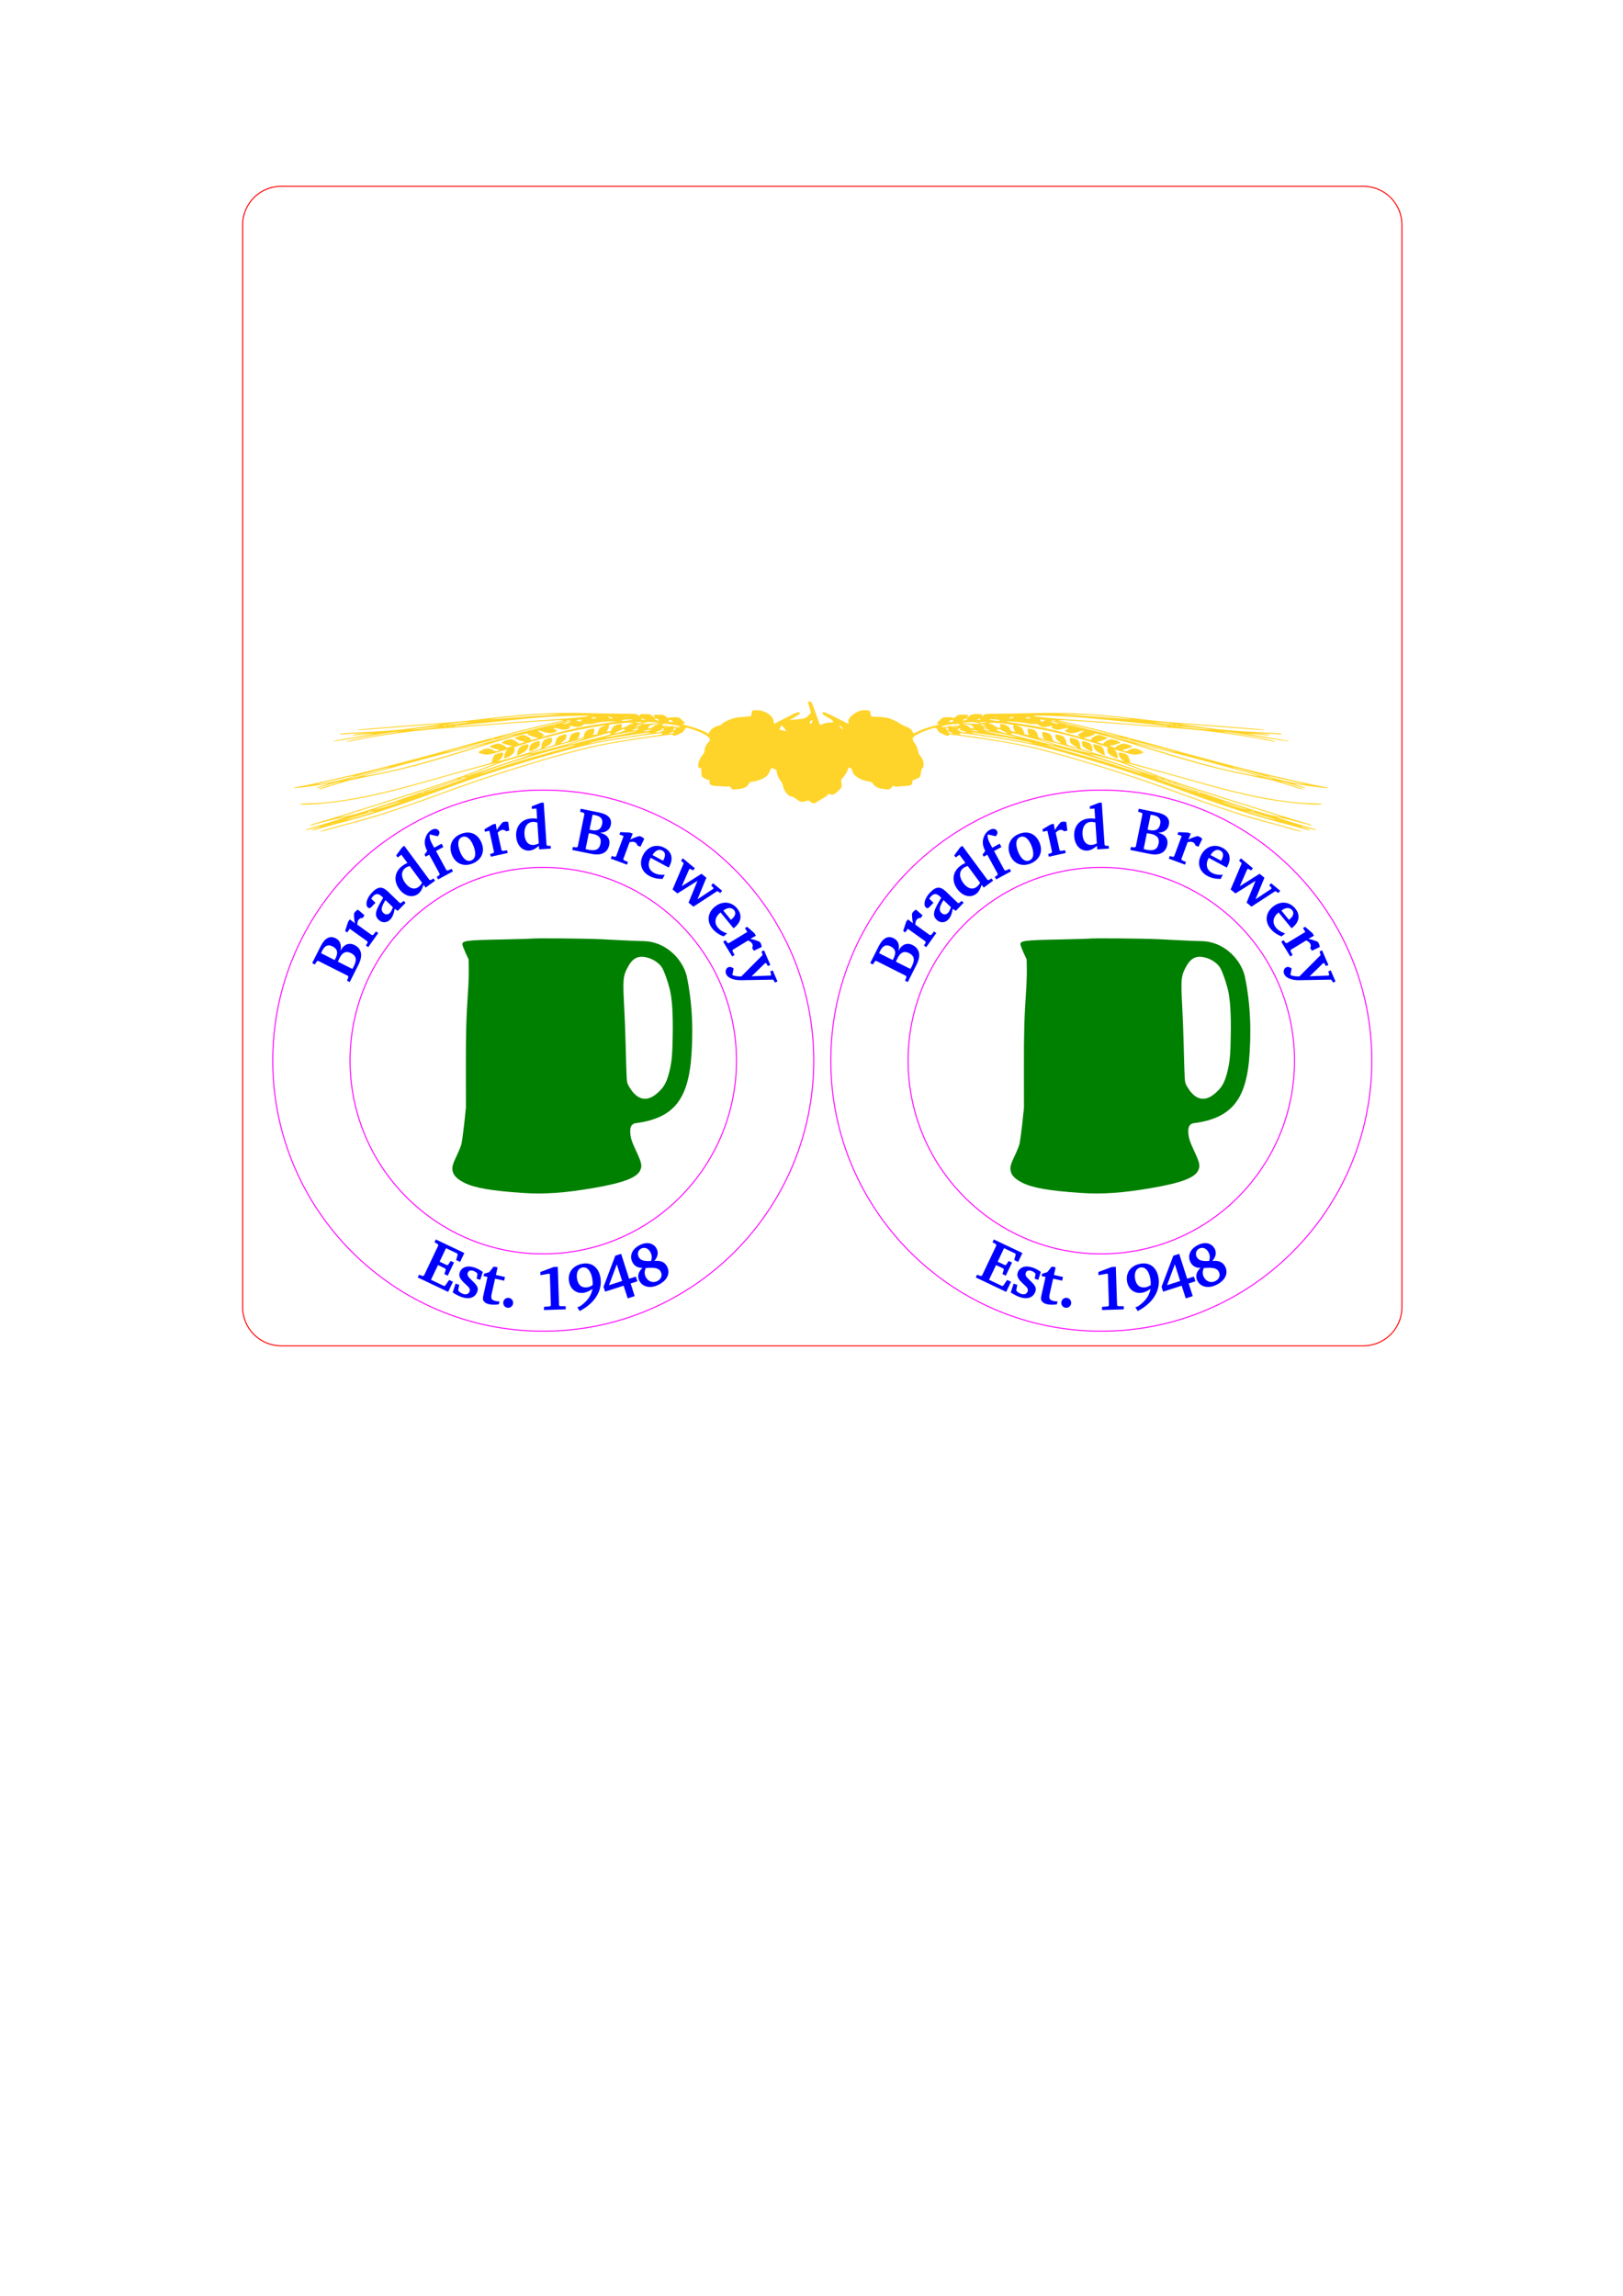 <?xml version="1.0" encoding="UTF-8" standalone="no"?>
<!-- Created with Inkscape (http://www.inkscape.org/) -->

<svg
   xmlns:dc="http://purl.org/dc/elements/1.1/"
   xmlns:cc="http://creativecommons.org/ns#"
   xmlns:rdf="http://www.w3.org/1999/02/22-rdf-syntax-ns#"
   xmlns:svg="http://www.w3.org/2000/svg"
   xmlns="http://www.w3.org/2000/svg"
   xmlns:sodipodi="http://sodipodi.sourceforge.net/DTD/sodipodi-0.dtd"
   xmlns:inkscape="http://www.inkscape.org/namespaces/inkscape"
   width="420mm"
   height="594mm"
   viewBox="0 0 420 594"
   version="1.1"
   id="svg8"
   inkscape:version="0.92.3 (2405546, 2018-03-11)"
   sodipodi:docname="bradford_shelf.svg">
  <defs
     id="defs2">
    <path
       style="fill:#800080;stroke-width:0.291"
       d="m -127.529,-193.16 a 55,55 0 0 1 71.324,-31.031 55,55 0 0 1 31.031,71.324 55,55 0 0 1 -71.324,31.031 55,55 0 0 1 -31.031,-71.324 z"
       id="path15-5"
       inkscape:connector-curvature="0" />
  </defs>
  <sodipodi:namedview
     id="base"
     pagecolor="#ffffff"
     bordercolor="#666666"
     borderopacity="1.0"
     inkscape:pageopacity="0.0"
     inkscape:pageshadow="2"
     inkscape:zoom="0.7"
     inkscape:cx="683.69517"
     inkscape:cy="1489.4744"
     inkscape:document-units="mm"
     inkscape:current-layer="layer1"
     showgrid="false"
     inkscape:snap-object-midpoints="true"
     inkscape:snap-global="true"
     inkscape:snap-others="false"
     inkscape:window-width="1920"
     inkscape:window-height="1016"
     inkscape:window-x="0"
     inkscape:window-y="27"
     inkscape:window-maximized="1" />
  <g
     inkscape:label="Layer 1"
     inkscape:groupmode="layer"
     id="layer1"
     transform="translate(0,297)">
    <path
       style="color:#000000;font-style:normal;font-variant:normal;font-weight:normal;font-stretch:normal;font-size:medium;line-height:normal;font-family:sans-serif;font-variant-ligatures:normal;font-variant-position:normal;font-variant-caps:normal;font-variant-numeric:normal;font-variant-alternates:normal;font-feature-settings:normal;text-indent:0;text-align:start;text-decoration:none;text-decoration-line:none;text-decoration-style:solid;text-decoration-color:#000000;letter-spacing:normal;word-spacing:normal;text-transform:none;writing-mode:lr-tb;direction:ltr;text-orientation:mixed;dominant-baseline:auto;baseline-shift:baseline;text-anchor:start;white-space:normal;shape-padding:0;clip-rule:nonzero;display:inline;overflow:visible;visibility:visible;opacity:1;isolation:auto;mix-blend-mode:normal;color-interpolation:sRGB;color-interpolation-filters:linearRGB;solid-color:#000000;solid-opacity:1;vector-effect:none;fill:#ff0000;fill-opacity:1;fill-rule:nonzero;stroke:none;stroke-width:0.265;stroke-linecap:butt;stroke-linejoin:miter;stroke-miterlimit:4;stroke-dasharray:none;stroke-dashoffset:0;stroke-opacity:1;color-rendering:auto;image-rendering:auto;shape-rendering:auto;text-rendering:auto;enable-background:accumulate"
       d="m 72.788,-248.93 c -5.611,0 -10.133,4.522 -10.133,10.133 V 41.203 c 0,5.611 4.522,10.131 10.133,10.131 H 352.788 c 5.611,0 10.133,-4.52 10.133,-10.131 V -238.797 c 0,-5.611 -4.522,-10.133 -10.133,-10.133 z m 0,0.264 H 352.788 c 5.469,0 9.867,4.4 9.867,9.869 V 41.203 c 0,5.469 -4.398,9.867 -9.867,9.867 H 72.788 c -5.469,0 -9.867,-4.398 -9.867,-9.867 V -238.797 c 0,-5.469 4.398,-9.869 9.867,-9.869 z"
       id="rect13"
       inkscape:connector-curvature="0" />
    <g
       id="g1437"
       transform="translate(257.024,87.36)">
      <path
         inkscape:connector-curvature="0"
         id="path20"
         d="m -116.442,-180.07 c -38.732,7e-5 -70.132,31.401 -70.132,70.133 7e-5,38.731 31.401,70.132 70.132,70.132 38.732,2.1e-4 70.133,-31.401 70.133,-70.132 2.09e-4,-38.732 -31.401,-70.133 -70.133,-70.133 z m 0,0.265 c 38.589,-2.1e-4 69.868,31.279 69.868,69.868 -7.7e-5,38.589 -31.28,69.868 -69.868,69.868 -38.588,-7e-5 -69.867,-31.279 -69.868,-69.868 -2.1e-4,-38.589 31.279,-69.868 69.868,-69.868 z m -0.679,19.74 c -14.251,0.192 -27.804,6.451 -37.199,17.288 -18.136,20.919 -15.881,52.583 5.038,70.719 20.919,18.136 52.582,15.88 70.718,-5.038 18.136,-20.918 15.88,-52.582 -5.038,-70.718 -8.55,-7.413 -19.356,-11.715 -30.661,-12.207 -0.955,-0.042 -1.908,-0.056 -2.858,-0.043 z m 0.003,0.265 c 0.945,-0.013 1.894,0.002 2.844,0.043 11.245,0.489 21.994,4.768 30.499,12.142 20.81,18.042 23.054,49.535 5.012,70.345 -18.042,20.81 -49.535,23.055 -70.345,5.013 -20.811,-18.042 -23.055,-49.535 -5.012,-70.346 9.346,-10.78 22.826,-17.006 37.002,-17.197 z"
         style="color:#000000;font-style:normal;font-variant:normal;font-weight:normal;font-stretch:normal;font-size:medium;line-height:normal;font-family:sans-serif;font-variant-ligatures:normal;font-variant-position:normal;font-variant-caps:normal;font-variant-numeric:normal;font-variant-alternates:normal;font-feature-settings:normal;text-indent:0;text-align:start;text-decoration:none;text-decoration-line:none;text-decoration-style:solid;text-decoration-color:#000000;letter-spacing:normal;word-spacing:normal;text-transform:none;writing-mode:lr-tb;direction:ltr;text-orientation:mixed;dominant-baseline:auto;baseline-shift:baseline;text-anchor:start;white-space:normal;shape-padding:0;clip-rule:nonzero;display:inline;overflow:visible;visibility:visible;opacity:1;isolation:auto;mix-blend-mode:normal;color-interpolation:sRGB;color-interpolation-filters:linearRGB;solid-color:#000000;solid-opacity:1;vector-effect:none;fill:#ff00ff;fill-opacity:1;fill-rule:nonzero;stroke:none;stroke-width:0.265;stroke-linecap:butt;stroke-linejoin:miter;stroke-miterlimit:4;stroke-dasharray:none;stroke-dashoffset:0;stroke-opacity:1;color-rendering:auto;image-rendering:auto;shape-rendering:auto;text-rendering:auto;enable-background:accumulate" />
      <g
         transform="translate(-38.988,63.403)"
         id="text120"
         style="font-style:normal;font-variant:normal;font-weight:bold;font-stretch:normal;font-size:16.228px;line-height:1.25;font-family:'Bitstream Charter';-inkscape-font-specification:'Bitstream Charter, Bold';font-variant-ligatures:normal;font-variant-caps:normal;font-variant-numeric:normal;font-feature-settings:normal;text-align:start;letter-spacing:0px;word-spacing:0px;writing-mode:lr-tb;text-anchor:start;fill:#0000ff;fill-opacity:1;stroke:none;stroke-width:0.265"
         aria-label="Bradford Brewery">
        <path
           inkscape:connector-curvature="0"
           id="path212"
           style="font-style:normal;font-variant:normal;font-weight:bold;font-stretch:normal;font-size:16.228px;font-family:'Bitstream Charter';-inkscape-font-specification:'Bitstream Charter, Bold';font-variant-ligatures:normal;font-variant-caps:normal;font-variant-numeric:normal;font-feature-settings:normal;text-align:start;writing-mode:lr-tb;text-anchor:start;fill:#0000ff;stroke-width:0.265"
           d="m -137.254,-198.58 0.71,0.358 0.503,-0.818 0.32,-0.13 7.724,3.893 0.115,0.349 -0.358,0.891 0.71,0.358 2.257,-4.478 c 1.198,-2.377 0.826,-4.163 -1,-5.083 -1.42,-0.716 -2.779,-0.219 -3.662,1.462 0.332,-1.559 -0.1,-2.649 -1.231,-3.219 -1.507,-0.76 -2.816,-0.074 -3.897,2.07 z m 5.816,-0.794 -3.507,-1.767 c 0.088,-0.21 0.168,-0.406 0.263,-0.594 0.687,-1.362 1.551,-1.744 2.682,-1.174 1.304,0.657 1.533,1.645 0.774,3.152 -0.066,0.13 -0.131,0.261 -0.212,0.384 z m 4.579,2.308 -3.739,-1.884 c 0.176,-0.42 0.336,-0.739 0.453,-0.971 0.73,-1.449 1.704,-1.867 2.936,-1.246 1.391,0.701 1.577,1.74 0.729,3.421 -0.11,0.217 -0.241,0.442 -0.38,0.681 z" />
        <path
           inkscape:connector-curvature="0"
           id="path214"
           style="font-style:normal;font-variant:normal;font-weight:bold;font-stretch:normal;font-size:16.228px;font-family:'Bitstream Charter';-inkscape-font-specification:'Bitstream Charter, Bold';font-variant-ligatures:normal;font-variant-caps:normal;font-variant-numeric:normal;font-feature-settings:normal;text-align:start;writing-mode:lr-tb;text-anchor:start;fill:#0000ff;stroke-width:0.265"
           d="m -122.756,-202.704 2.61,-3.64 -0.593,-0.426 -0.724,0.899 -0.34,0.056 -3.785,-2.714 c 0.043,-0.588 0.151,-0.99 0.302,-1.201 0.274,-0.382 0.618,-0.555 1.089,-0.517 l 0.492,-0.686 -1.697,-1.476 c -0.353,0.186 -0.64,0.419 -0.848,0.71 -0.066,0.092 -0.129,0.207 -0.182,0.309 -0.005,0.815 0.065,1.664 0.239,2.508 l -1.307,-1.017 -0.454,0.633 -0.77,2.383 0.528,0.378 0.681,-0.95 4.55,3.262 0.065,0.326 -0.448,0.737 z" />
        <path
           inkscape:connector-curvature="0"
           id="path216"
           style="font-style:normal;font-variant:normal;font-weight:bold;font-stretch:normal;font-size:16.228px;font-family:'Bitstream Charter';-inkscape-font-specification:'Bitstream Charter, Bold';font-variant-ligatures:normal;font-variant-caps:normal;font-variant-numeric:normal;font-feature-settings:normal;text-align:start;writing-mode:lr-tb;text-anchor:start;fill:#0000ff;stroke-width:0.265"
           d="m -115.896,-212.595 0.813,0.489 2.002,-2.082 -0.515,-0.495 -0.655,0.564 -0.31,-0.005 -3.03,-2.913 c -1.497,-1.44 -2.599,-1.441 -4.174,0.197 -1.485,1.544 -1.762,3.214 -1.095,3.855 0.316,0.304 0.613,0.229 0.95,-0.122 l 1.035,-1.076 -1.1,-1.057 c 0.156,-0.256 0.301,-0.454 0.47,-0.629 0.742,-0.772 1.443,-0.751 2.285,0.058 l 0.351,0.337 c -1.801,2.974 -2.53,4.411 -1.185,5.704 0.889,0.855 2.128,0.83 2.994,-0.07 0.607,-0.632 0.946,-1.522 1.162,-2.754 z m -0.48,-0.461 c -0.205,0.681 -0.448,1.168 -0.74,1.472 -0.517,0.538 -1.172,0.539 -1.71,0.022 -0.772,-0.742 -0.48,-1.655 0.543,-3.328 z" />
        <path
           inkscape:connector-curvature="0"
           id="path218"
           style="font-style:normal;font-variant:normal;font-weight:bold;font-stretch:normal;font-size:16.228px;font-family:'Bitstream Charter';-inkscape-font-specification:'Bitstream Charter, Bold';font-variant-ligatures:normal;font-variant-caps:normal;font-variant-numeric:normal;font-feature-settings:normal;text-align:start;writing-mode:lr-tb;text-anchor:start;fill:#0000ff;stroke-width:0.265"
           d="m -114.174,-226.616 1.562,2.114 c -0.537,0.256 -0.971,0.516 -1.323,0.776 -1.984,1.466 -2.336,3.884 -0.783,5.986 1.389,1.88 3.394,2.355 4.856,1.275 0.666,-0.492 1.096,-1.274 1.435,-2.372 l 0.54,0.731 2.441,-1.803 -0.424,-0.574 -0.704,0.44 -0.337,-0.074 -6.509,-8.81 -0.6,0.444 -1.492,2.05 0.386,0.522 z m 5.371,7.27 c -0.302,0.465 -0.6,0.827 -0.913,1.058 -1.083,0.8 -2.376,0.444 -3.456,-1.018 -1.147,-1.553 -1.072,-3.062 0.038,-3.882 0.274,-0.203 0.636,-0.369 1.111,-0.518 z" />
        <path
           inkscape:connector-curvature="0"
           id="path220"
           style="font-style:normal;font-variant:normal;font-weight:bold;font-stretch:normal;font-size:16.228px;font-family:'Bitstream Charter';-inkscape-font-specification:'Bitstream Charter, Bold';font-variant-ligatures:normal;font-variant-caps:normal;font-variant-numeric:normal;font-feature-settings:normal;text-align:start;writing-mode:lr-tb;text-anchor:start;fill:#0000ff;stroke-width:0.265"
           d="m -104.66,-220.226 3.849,-2.094 -0.357,-0.656 -0.994,0.448 -0.344,-0.09 -2.699,-4.96 1.91,-1.039 -0.465,-0.855 -1.91,1.039 -0.465,-0.855 c -0.023,-0.043 -0.046,-0.086 -0.062,-0.114 -0.574,-1.055 -0.784,-1.883 -0.623,-2.469 l 2.05,0.473 c 0.441,-0.48 0.555,-0.949 0.346,-1.334 -0.334,-0.613 -1.079,-0.761 -1.906,-0.311 -0.584,0.318 -1.089,0.851 -1.399,1.537 -0.588,1.262 -0.5,2.544 0.245,3.913 l -0.694,0.932 0.295,0.542 0.927,-0.504 2.692,4.946 -0.075,0.337 -0.674,0.459 z" />
        <path
           inkscape:connector-curvature="0"
           id="path222"
           style="font-style:normal;font-variant:normal;font-weight:bold;font-stretch:normal;font-size:16.228px;font-family:'Bitstream Charter';-inkscape-font-specification:'Bitstream Charter, Bold';font-variant-ligatures:normal;font-variant-caps:normal;font-variant-numeric:normal;font-feature-settings:normal;text-align:start;writing-mode:lr-tb;text-anchor:start;fill:#0000ff;stroke-width:0.265"
           d="m -98.665,-232.035 c -2.381,0.906 -3.339,3.042 -2.45,5.378 0.872,2.29 2.981,3.224 5.256,2.358 2.396,-0.912 3.345,-3.027 2.491,-5.272 -0.918,-2.411 -2.976,-3.347 -5.296,-2.464 z m 0.245,0.827 c 1.077,-0.41 2.184,0.401 2.941,2.388 0.751,1.972 0.482,3.272 -0.641,3.699 -1.062,0.404 -2.154,-0.413 -2.91,-2.4 -0.745,-1.956 -0.466,-3.278 0.61,-3.688 z" />
        <path
           inkscape:connector-curvature="0"
           id="path224"
           style="font-style:normal;font-variant:normal;font-weight:bold;font-stretch:normal;font-size:16.228px;font-family:'Bitstream Charter';-inkscape-font-specification:'Bitstream Charter, Bold';font-variant-ligatures:normal;font-variant-caps:normal;font-variant-numeric:normal;font-feature-settings:normal;text-align:start;writing-mode:lr-tb;text-anchor:start;fill:#0000ff;stroke-width:0.265"
           d="m -91.035,-226.102 4.374,-0.965 -0.157,-0.713 -1.139,0.185 -0.29,-0.185 -1.003,-4.548 c 0.425,-0.409 0.774,-0.636 1.027,-0.692 0.46,-0.101 0.831,-4.6e-4 1.156,0.343 l 0.824,-0.182 -0.276,-2.232 c -0.387,-0.097 -0.757,-0.116 -1.105,-0.039 -0.111,0.025 -0.234,0.068 -0.342,0.109 -0.548,0.603 -1.063,1.281 -1.498,2.025 l -0.293,-1.63 -0.761,0.168 -2.165,1.259 0.14,0.634 1.141,-0.252 1.206,5.467 -0.169,0.287 -0.826,0.249 z" />
        <path
           inkscape:connector-curvature="0"
           id="path226"
           style="font-style:normal;font-variant:normal;font-weight:bold;font-stretch:normal;font-size:16.228px;font-family:'Bitstream Charter';-inkscape-font-specification:'Bitstream Charter, Bold';font-variant-ligatures:normal;font-variant-caps:normal;font-variant-numeric:normal;font-feature-settings:normal;text-align:start;writing-mode:lr-tb;text-anchor:start;fill:#0000ff;stroke-width:0.265"
           d="m -79.216,-238.562 0.175,2.623 c -0.59,-0.074 -1.096,-0.089 -1.533,-0.06 -2.461,0.165 -4.062,2.012 -3.887,4.619 0.156,2.332 1.589,3.813 3.402,3.692 0.826,-0.055 1.61,-0.482 2.488,-1.223 l 0.061,0.907 3.028,-0.202 -0.048,-0.712 -0.83,-0.01 -0.244,-0.244 -0.731,-10.929 -0.745,0.05 -2.362,0.922 0.043,0.648 z m 0.603,9.019 c -0.505,0.229 -0.951,0.373 -1.34,0.399 -1.344,0.09 -2.24,-0.907 -2.361,-2.721 -0.129,-1.927 0.749,-3.156 2.125,-3.248 0.34,-0.023 0.734,0.032 1.214,0.163 z" />
        <path
           inkscape:connector-curvature="0"
           id="path228"
           style="font-style:normal;font-variant:normal;font-weight:bold;font-stretch:normal;font-size:16.228px;font-family:'Bitstream Charter';-inkscape-font-specification:'Bitstream Charter, Bold';font-variant-ligatures:normal;font-variant-caps:normal;font-variant-numeric:normal;font-feature-settings:normal;text-align:start;writing-mode:lr-tb;text-anchor:start;fill:#0000ff;stroke-width:0.265"
           d="m -67.765,-238.518 -0.159,0.779 0.922,0.271 0.209,0.275 -1.73,8.475 -0.306,0.202 -0.954,-0.112 -0.159,0.779 4.913,1.003 c 2.608,0.532 4.234,-0.295 4.643,-2.298 0.318,-1.558 -0.517,-2.739 -2.371,-3.151 1.592,-0.089 2.53,-0.792 2.783,-2.032 0.338,-1.654 -0.667,-2.736 -3.02,-3.217 z m 2.292,5.404 0.786,-3.848 c 0.226,0.029 0.436,0.056 0.642,0.098 1.495,0.305 2.09,1.04 1.837,2.28 -0.292,1.431 -1.185,1.911 -2.839,1.574 -0.143,-0.029 -0.286,-0.058 -0.426,-0.104 z m -1.026,5.024 0.838,-4.102 c 0.452,0.059 0.801,0.131 1.056,0.182 1.59,0.325 2.249,1.155 1.973,2.506 -0.312,1.526 -1.265,1.978 -3.109,1.601 -0.238,-0.049 -0.49,-0.117 -0.757,-0.188 z" />
        <path
           inkscape:connector-curvature="0"
           id="path230"
           style="font-style:normal;font-variant:normal;font-weight:bold;font-stretch:normal;font-size:16.228px;font-family:'Bitstream Charter';-inkscape-font-specification:'Bitstream Charter, Bold';font-variant-ligatures:normal;font-variant-caps:normal;font-variant-numeric:normal;font-feature-settings:normal;text-align:start;writing-mode:lr-tb;text-anchor:start;fill:#0000ff;stroke-width:0.265"
           d="m -59.984,-225.606 4.199,1.559 0.254,-0.685 -1.057,-0.462 -0.143,-0.313 1.622,-4.366 c 0.579,-0.114 0.995,-0.115 1.238,-0.025 0.441,0.164 0.698,0.45 0.785,0.915 l 0.791,0.294 0.978,-2.026 c -0.273,-0.292 -0.573,-0.507 -0.908,-0.632 -0.106,-0.04 -0.234,-0.07 -0.346,-0.094 -0.788,0.209 -1.588,0.501 -2.356,0.891 l 0.637,-1.529 -0.73,-0.271 -2.502,-0.116 -0.226,0.608 1.095,0.407 -1.949,5.248 -0.298,0.149 -0.829,-0.239 z" />
        <path
           inkscape:connector-curvature="0"
           id="path232"
           style="font-style:normal;font-variant:normal;font-weight:bold;font-stretch:normal;font-size:16.228px;font-family:'Bitstream Charter';-inkscape-font-specification:'Bitstream Charter, Bold';font-variant-ligatures:normal;font-variant-caps:normal;font-variant-numeric:normal;font-feature-settings:normal;text-align:start;writing-mode:lr-tb;text-anchor:start;fill:#0000ff;stroke-width:0.265"
           d="m -46.002,-221.431 c -1.113,0.083 -2.023,-0.075 -2.781,-0.483 -1.415,-0.761 -1.778,-2.21 -0.894,-3.853 0.008,-0.014 0.015,-0.029 0.023,-0.043 l 4.673,2.515 c 0.046,-0.086 0.1,-0.186 0.146,-0.272 1.107,-2.058 0.638,-3.822 -1.235,-4.829 -2.058,-1.107 -4.337,-0.399 -5.514,1.788 -1.161,2.158 -0.53,4.34 1.6,5.486 1,0.538 2.154,0.791 3.412,0.749 z m -0.443,-3.629 -2.729,-1.469 c 0.712,-1.22 1.682,-1.619 2.54,-1.158 0.786,0.423 0.913,1.283 0.274,2.47 -0.031,0.057 -0.054,0.1 -0.085,0.157 z" />
        <path
           inkscape:connector-curvature="0"
           id="path234"
           style="font-style:normal;font-variant:normal;font-weight:bold;font-stretch:normal;font-size:16.228px;font-family:'Bitstream Charter';-inkscape-font-specification:'Bitstream Charter, Bold';font-variant-ligatures:normal;font-variant-caps:normal;font-variant-numeric:normal;font-feature-settings:normal;text-align:start;writing-mode:lr-tb;text-anchor:start;fill:#0000ff;stroke-width:0.265"
           d="m -41.324,-225.681 -0.475,0.576 0.689,0.695 -2.876,6.778 1.252,1.032 5.196,-3.266 -2.317,5.641 1.264,1.043 6.184,-4.029 0.773,0.491 0.475,-0.576 -2.366,-1.951 -0.475,0.576 0.602,0.622 -0.057,0.248 -4.086,2.71 2.301,-5.57 -1.252,-1.032 -5.13,3.236 1.959,-4.442 0.282,-0.062 0.686,0.418 0.475,-0.576 z" />
        <path
           inkscape:connector-curvature="0"
           id="path236"
           style="font-style:normal;font-variant:normal;font-weight:bold;font-stretch:normal;font-size:16.228px;font-family:'Bitstream Charter';-inkscape-font-specification:'Bitstream Charter, Bold';font-variant-ligatures:normal;font-variant-caps:normal;font-variant-numeric:normal;font-feature-settings:normal;text-align:start;writing-mode:lr-tb;text-anchor:start;fill:#0000ff;stroke-width:0.265"
           d="m -29.871,-206.249 c -1.06,-0.349 -1.841,-0.843 -2.385,-1.509 -1.017,-1.244 -0.799,-2.721 0.647,-3.902 0.013,-0.01 0.025,-0.021 0.038,-0.031 l 3.358,4.109 c 0.075,-0.062 0.163,-0.133 0.239,-0.195 1.81,-1.479 2.049,-3.288 0.704,-4.934 -1.479,-1.81 -3.856,-2.026 -5.778,-0.455 -1.898,1.55 -2.148,3.809 -0.618,5.681 0.719,0.88 1.689,1.554 2.867,1.995 z m 0.977,-3.523 -1.961,-2.4 c 1.124,-0.856 2.173,-0.854 2.789,-0.1 0.565,0.691 0.353,1.535 -0.69,2.387 -0.05,0.041 -0.088,0.072 -0.138,0.113 z" />
        <path
           inkscape:connector-curvature="0"
           id="path238"
           style="font-style:normal;font-variant:normal;font-weight:bold;font-stretch:normal;font-size:16.228px;font-family:'Bitstream Charter';-inkscape-font-specification:'Bitstream Charter, Bold';font-variant-ligatures:normal;font-variant-caps:normal;font-variant-numeric:normal;font-feature-settings:normal;text-align:start;writing-mode:lr-tb;text-anchor:start;fill:#0000ff;stroke-width:0.265"
           d="m -30.892,-204.122 2.325,3.828 0.624,-0.379 -0.543,-1.018 0.082,-0.334 3.981,-2.418 c 0.525,0.27 0.852,0.527 0.986,0.749 0.244,0.402 0.269,0.786 0.048,1.205 l 0.438,0.721 2.024,-0.982 c -0.033,-0.398 -0.135,-0.753 -0.32,-1.059 -0.059,-0.097 -0.14,-0.2 -0.213,-0.288 -0.748,-0.324 -1.556,-0.593 -2.4,-0.764 l 1.448,-0.804 -0.404,-0.666 -1.89,-1.643 -0.555,0.337 0.607,0.999 -4.785,2.906 -0.326,-0.068 -0.502,-0.701 z" />
        <path
           inkscape:connector-curvature="0"
           id="path240"
           style="font-style:normal;font-variant:normal;font-weight:bold;font-stretch:normal;font-size:16.228px;font-family:'Bitstream Charter';-inkscape-font-specification:'Bitstream Charter, Bold';font-variant-ligatures:normal;font-variant-caps:normal;font-variant-numeric:normal;font-feature-settings:normal;text-align:start;writing-mode:lr-tb;text-anchor:start;fill:#0000ff;stroke-width:0.265"
           d="m -20.318,-201.877 -0.64,0.277 0.252,0.952 -5.496,5.524 c -1.055,0.014 -1.839,-0.124 -2.32,-0.376 l 0.333,-1.682 c -0.466,-0.382 -0.961,-0.504 -1.392,-0.317 -0.566,0.245 -0.864,1.028 -0.548,1.758 0.425,0.983 1.866,1.615 3.939,1.585 l 8.229,-0.147 0.482,0.746 0.64,-0.277 -1.237,-2.86 -0.64,0.277 0.252,0.828 -0.165,0.231 -4.902,0.193 3.519,-3.432 0.273,0.059 0.418,0.721 0.64,-0.277 z" />
      </g>
      <g
         id="text202"
         style="font-style:normal;font-weight:normal;font-size:10.583px;line-height:1.25;font-family:sans-serif;letter-spacing:0px;word-spacing:0px;fill:#0000ff;fill-opacity:1;stroke:none;stroke-width:0.265"
         transform="translate(-39.712,60.052)"
         aria-label="Est. 1948">
        <path
           inkscape:connector-curvature="0"
           id="path243"
           style="font-style:normal;font-variant:normal;font-weight:bold;font-stretch:normal;font-size:16.228px;font-family:'Bitstream Charter';-inkscape-font-specification:'Bitstream Charter, Bold';font-variant-ligatures:normal;font-variant-caps:normal;font-variant-numeric:normal;font-feature-settings:normal;text-align:start;writing-mode:lr-tb;text-anchor:start;fill:#0000ff;stroke-width:0.265"
           d="m -109.211,-113.892 7.871,3.74 1.247,-2.624 -0.997,-0.474 -0.988,1.435 -0.302,0.144 -3.4,-1.616 1.811,-3.811 1.905,0.906 0.108,0.303 -0.355,1.125 0.865,0.411 1.616,-3.4 -0.865,-0.411 -0.648,0.986 -0.303,0.108 -1.905,-0.906 1.658,-3.488 2.917,1.386 0.1,0.281 -0.393,1.394 1.026,0.488 1.094,-2.301 -7.387,-3.511 -0.341,0.718 0.859,0.498 0.137,0.317 -3.713,7.812 -0.346,0.123 -0.929,-0.352 z" />
        <path
           inkscape:connector-curvature="0"
           id="path245"
           style="font-style:normal;font-variant:normal;font-weight:bold;font-stretch:normal;font-size:16.228px;font-family:'Bitstream Charter';-inkscape-font-specification:'Bitstream Charter, Bold';font-variant-ligatures:normal;font-variant-caps:normal;font-variant-numeric:normal;font-feature-settings:normal;text-align:start;writing-mode:lr-tb;text-anchor:start;fill:#0000ff;stroke-width:0.265"
           d="m -92.367,-115.323 c -0.7,-0.521 -1.43,-0.898 -2.2,-1.152 -1.896,-0.625 -3.341,-0.025 -3.778,1.301 -0.305,0.925 0.103,1.657 1.055,2.603 1.004,0.997 1.785,1.426 1.511,2.258 -0.224,0.678 -0.844,0.952 -1.676,0.678 -0.462,-0.152 -0.858,-0.403 -1.188,-0.75 l -0.098,-0.22 0.267,-1.381 -0.94,-0.31 -0.752,2.281 c 0.869,0.577 1.676,0.98 2.416,1.224 1.988,0.655 3.469,0.05 3.982,-1.507 0.366,-1.11 -0.376,-1.815 -1.529,-2.93 -0.762,-0.747 -1.2,-1.181 -0.986,-1.829 0.188,-0.57 0.721,-0.788 1.476,-0.539 0.354,0.117 0.663,0.321 0.936,0.582 l 0.129,0.23 -0.227,1.207 0.925,0.305 z" />
        <path
           inkscape:connector-curvature="0"
           id="path247"
           style="font-style:normal;font-variant:normal;font-weight:bold;font-stretch:normal;font-size:16.228px;font-family:'Bitstream Charter';-inkscape-font-specification:'Bitstream Charter, Bold';font-variant-ligatures:normal;font-variant-caps:normal;font-variant-numeric:normal;font-feature-settings:normal;text-align:start;writing-mode:lr-tb;text-anchor:start;fill:#0000ff;stroke-width:0.265"
           d="m -91.157,-114.025 -1.035,4.607 c -0.181,0.807 -0.279,1.318 0.193,1.806 0.307,0.335 0.713,0.526 1.236,0.644 0.649,0.146 1.508,0.173 2.536,0.038 l 0.171,-0.76 c -0.334,0.008 -0.674,-0.035 -1.054,-0.12 -1.045,-0.235 -1.222,-0.707 -0.969,-1.831 l 0.886,-3.942 2.343,0.527 0.213,-0.95 -2.343,-0.527 0.441,-1.963 -0.997,-0.224 -1.193,1.462 -1.321,0.402 -0.135,0.602 z" />
        <path
           inkscape:connector-curvature="0"
           id="path249"
           style="font-style:normal;font-variant:normal;font-weight:bold;font-stretch:normal;font-size:16.228px;font-family:'Bitstream Charter';-inkscape-font-specification:'Bitstream Charter, Bold';font-variant-ligatures:normal;font-variant-caps:normal;font-variant-numeric:normal;font-feature-settings:normal;text-align:start;writing-mode:lr-tb;text-anchor:start;fill:#0000ff;stroke-width:0.265"
           d="m -85.633,-108.611 c -0.691,-0.099 -1.334,0.382 -1.438,1.105 -0.102,0.707 0.38,1.35 1.071,1.449 0.707,0.102 1.366,-0.378 1.467,-1.084 0.102,-0.707 -0.394,-1.368 -1.1,-1.47 z" />
        <path
           inkscape:connector-curvature="0"
           id="path251"
           style="font-style:normal;font-variant:normal;font-weight:bold;font-stretch:normal;font-size:16.228px;font-family:'Bitstream Charter';-inkscape-font-specification:'Bitstream Charter, Bold';font-variant-ligatures:normal;font-variant-caps:normal;font-variant-numeric:normal;font-feature-settings:normal;text-align:start;writing-mode:lr-tb;text-anchor:start;fill:#0000ff;stroke-width:0.265"
           d="m -74.021,-116.601 -3.465,1.297 0.027,0.827 2.292,-0.415 0.152,0.19 0.258,7.98 -0.185,0.298 -1.619,0.15 0.026,0.811 5.628,-0.182 -0.026,-0.811 -1.527,-0.016 -0.187,-0.254 -0.32,-9.91 z" />
        <path
           inkscape:connector-curvature="0"
           id="path253"
           style="font-style:normal;font-variant:normal;font-weight:bold;font-stretch:normal;font-size:16.228px;font-family:'Bitstream Charter';-inkscape-font-specification:'Bitstream Charter, Bold';font-variant-ligatures:normal;font-variant-caps:normal;font-variant-numeric:normal;font-feature-settings:normal;text-align:start;writing-mode:lr-tb;text-anchor:start;fill:#0000ff;stroke-width:0.265"
           d="m -63.925,-111.945 c -0.454,0.326 -0.883,0.515 -1.33,0.593 -1.439,0.249 -2.444,-0.516 -2.732,-2.179 -0.282,-1.631 0.346,-2.761 1.385,-2.941 1.199,-0.208 2.198,0.805 2.566,2.932 0.097,0.56 0.122,1.082 0.111,1.595 z m -3.378,6.744 c 4.05,-2.101 5.931,-5.408 5.361,-8.702 -0.448,-2.59 -2.25,-3.958 -4.6,-3.551 -2.542,0.44 -3.915,2.308 -3.514,4.627 0.354,2.047 1.989,3.213 3.86,2.889 0.784,-0.136 1.512,-0.492 2.211,-1.025 -0.301,1.781 -1.364,3.25 -3.234,4.529 l -0.697,0.252 z" />
        <path
           inkscape:connector-curvature="0"
           id="path255"
           style="font-style:normal;font-variant:normal;font-weight:bold;font-stretch:normal;font-size:16.228px;font-family:'Bitstream Charter';-inkscape-font-specification:'Bitstream Charter, Bold';font-variant-ligatures:normal;font-variant-caps:normal;font-variant-numeric:normal;font-feature-settings:normal;text-align:start;writing-mode:lr-tb;text-anchor:start;fill:#0000ff;stroke-width:0.265"
           d="m -58.088,-119.521 -3.045,8.047 0.401,1.252 4.806,-1.54 1.05,3.276 1.808,-0.579 -1.05,-3.276 1.746,-0.56 -0.391,-1.221 -1.746,0.56 -2.065,-6.444 z m 0.39,2.227 1.381,4.312 -3.4,1.089 z" />
        <path
           inkscape:connector-curvature="0"
           id="path257"
           style="font-style:normal;font-variant:normal;font-weight:bold;font-stretch:normal;font-size:16.228px;font-family:'Bitstream Charter';-inkscape-font-specification:'Bitstream Charter, Bold';font-variant-ligatures:normal;font-variant-caps:normal;font-variant-numeric:normal;font-feature-settings:normal;text-align:start;writing-mode:lr-tb;text-anchor:start;fill:#0000ff;stroke-width:0.265"
           d="m -48.839,-118.163 c -1.758,0.127 -2.77,-0.142 -3.214,-1.063 -0.408,-0.848 -0.127,-1.758 0.692,-2.153 0.921,-0.444 1.902,-0.015 2.416,1.052 0.345,0.716 0.378,1.457 0.106,2.164 z m 0.849,0.005 c 0.901,-1.046 1.105,-2.118 0.634,-3.097 -0.697,-1.447 -2.395,-1.98 -4.281,-1.072 -2.076,1 -2.85,2.76 -2.047,4.426 0.5,1.038 1.4,1.559 2.648,1.534 -1.103,1 -1.403,2.135 -0.854,3.275 0.775,1.608 2.741,2.174 4.904,1.132 2.354,-1.134 3.151,-2.995 2.341,-4.676 -0.592,-1.228 -1.666,-1.701 -3.345,-1.523 z m -2.219,1.825 c 2.223,-0.17 3.398,-0.051 3.919,1.03 0.437,0.906 0.059,1.881 -0.993,2.388 -1.111,0.535 -2.367,0.059 -2.959,-1.169 -0.345,-0.716 -0.313,-1.398 0.033,-2.25 z" />
      </g>
      <g
         style="fill:#008000;stroke:none"
         transform="matrix(0.033,0,0,-0.034,-138.941,-25.958)"
         id="g1370">
        <path
           sodipodi:nodetypes="ccscccccccccccccccccccccccccccccccccc"
           style="fill:#008000;stroke-width:0.464"
           inkscape:connector-curvature="0"
           d="m 583.664,3398.381 c -5.106,-0.928 -110.474,-3.713 -234.41,-6.498 -267.366,-5.106 -301.715,-9.284 -301.715,-36.206 0,-6.963 11.14,-35.278 24.137,-63.592 l 24.601,-51.059 1.393,-67.306 c 0.928,-37.134 -1.393,-114.188 -5.57,-171.746 -14.389,-206.095 -17.639,-312.856 -17.175,-598.789 l 0.464,-290.111 -13.461,-123.936 c -7.891,-68.234 -17.639,-137.397 -21.816,-153.179 -3.713,-16.246 -20.888,-56.63 -37.598,-90.515 -21.352,-43.169 -31.1,-68.234 -32.957,-84.945 -4.642,-50.131 23.209,-85.873 93.3,-119.758 79.839,-38.991 210.272,-61.272 459.072,-77.518 165.711,-11.14 326.781,-0.464 551.443,37.134 234.41,38.991 342.099,78.446 368.557,134.612 16.246,34.349 12.069,56.165 -28.779,141.11 -39.455,81.695 -48.739,110.474 -49.203,156.892 -0.464,33.885 9.748,51.524 35.742,60.343 304.628,35.513 407.78,182.977 439.437,463.54 20.888,219.556 14.706,441.715 -33.104,660.807 -39.714,141.942 -177.87,257.707 -331.423,261.596 -130.898,3.249 -251.297,10.767 -343.669,14.945 -145.752,6.034 -520.343,8.819 -547.265,4.178 z m 926.676,-147.7 c 42.704,-13.461 84.945,-43.633 103.047,-73.34 17.639,-28.779 44.561,-102.119 60.343,-163.391 18.567,-71.948 26.458,-190.777 23.209,-355.096 -2.321,-149.001 -7.891,-203.774 -28.315,-280.827 -16.246,-60.343 -34.349,-97.477 -63.128,-127.649 -85.409,-90.515 -162.639,-94.137 -228.553,-10.585 -11.14,14.854 -25.066,35.742 -30.172,47.346 -11.14,23.673 -11.14,19.495 -18.567,292.432 -2.321,100.727 -7.891,235.802 -11.604,299.394 -11.14,195.419 -8.819,231.161 19.031,285.469 39.919,78.446 81.408,115.025 174.708,86.246 z"
           id="path1366" />
      </g>
    </g>
    <g
       id="g1437-0"
       transform="translate(401.436,87.36)">
      <path
         inkscape:connector-curvature="0"
         id="path20-8"
         d="m -116.442,-180.07 c -38.732,7e-5 -70.132,31.401 -70.132,70.133 7e-5,38.731 31.401,70.132 70.132,70.132 38.732,2.1e-4 70.133,-31.401 70.133,-70.132 2.09e-4,-38.732 -31.401,-70.133 -70.133,-70.133 z m 0,0.265 c 38.589,-2.1e-4 69.868,31.279 69.868,69.868 -7.7e-5,38.589 -31.28,69.868 -69.868,69.868 -38.588,-7e-5 -69.867,-31.279 -69.868,-69.868 -2.1e-4,-38.589 31.279,-69.868 69.868,-69.868 z m -0.679,19.74 c -14.251,0.192 -27.804,6.451 -37.199,17.288 -18.136,20.919 -15.881,52.583 5.038,70.719 20.919,18.136 52.582,15.88 70.718,-5.038 18.136,-20.918 15.88,-52.582 -5.038,-70.718 -8.55,-7.413 -19.356,-11.715 -30.661,-12.207 -0.955,-0.042 -1.908,-0.056 -2.858,-0.043 z m 0.003,0.265 c 0.945,-0.013 1.894,0.002 2.844,0.043 11.245,0.489 21.994,4.768 30.499,12.142 20.81,18.042 23.054,49.535 5.012,70.345 -18.042,20.81 -49.535,23.055 -70.345,5.013 -20.811,-18.042 -23.055,-49.535 -5.012,-70.346 9.346,-10.78 22.826,-17.006 37.002,-17.197 z"
         style="color:#000000;font-style:normal;font-variant:normal;font-weight:normal;font-stretch:normal;font-size:medium;line-height:normal;font-family:sans-serif;font-variant-ligatures:normal;font-variant-position:normal;font-variant-caps:normal;font-variant-numeric:normal;font-variant-alternates:normal;font-feature-settings:normal;text-indent:0;text-align:start;text-decoration:none;text-decoration-line:none;text-decoration-style:solid;text-decoration-color:#000000;letter-spacing:normal;word-spacing:normal;text-transform:none;writing-mode:lr-tb;direction:ltr;text-orientation:mixed;dominant-baseline:auto;baseline-shift:baseline;text-anchor:start;white-space:normal;shape-padding:0;clip-rule:nonzero;display:inline;overflow:visible;visibility:visible;opacity:1;isolation:auto;mix-blend-mode:normal;color-interpolation:sRGB;color-interpolation-filters:linearRGB;solid-color:#000000;solid-opacity:1;vector-effect:none;fill:#ff00ff;fill-opacity:1;fill-rule:nonzero;stroke:none;stroke-width:0.265;stroke-linecap:butt;stroke-linejoin:miter;stroke-miterlimit:4;stroke-dasharray:none;stroke-dashoffset:0;stroke-opacity:1;color-rendering:auto;image-rendering:auto;shape-rendering:auto;text-rendering:auto;enable-background:accumulate" />
      <g
         transform="translate(-38.988,63.403)"
         id="text120-9"
         style="font-style:normal;font-variant:normal;font-weight:bold;font-stretch:normal;font-size:16.228px;line-height:1.25;font-family:'Bitstream Charter';-inkscape-font-specification:'Bitstream Charter, Bold';font-variant-ligatures:normal;font-variant-caps:normal;font-variant-numeric:normal;font-feature-settings:normal;text-align:start;letter-spacing:0px;word-spacing:0px;writing-mode:lr-tb;text-anchor:start;fill:#0000ff;fill-opacity:1;stroke:none;stroke-width:0.265"
         aria-label="Bradford Brewery">
        <path
           inkscape:connector-curvature="0"
           id="path212-7"
           style="font-style:normal;font-variant:normal;font-weight:bold;font-stretch:normal;font-size:16.228px;font-family:'Bitstream Charter';-inkscape-font-specification:'Bitstream Charter, Bold';font-variant-ligatures:normal;font-variant-caps:normal;font-variant-numeric:normal;font-feature-settings:normal;text-align:start;writing-mode:lr-tb;text-anchor:start;fill:#0000ff;stroke-width:0.265"
           d="m -137.254,-198.58 0.71,0.358 0.503,-0.818 0.32,-0.13 7.724,3.893 0.115,0.349 -0.358,0.891 0.71,0.358 2.257,-4.478 c 1.198,-2.377 0.826,-4.163 -1,-5.083 -1.42,-0.716 -2.779,-0.219 -3.662,1.462 0.332,-1.559 -0.1,-2.649 -1.231,-3.219 -1.507,-0.76 -2.816,-0.074 -3.897,2.07 z m 5.816,-0.794 -3.507,-1.767 c 0.088,-0.21 0.168,-0.406 0.263,-0.594 0.687,-1.362 1.551,-1.744 2.682,-1.174 1.304,0.657 1.533,1.645 0.774,3.152 -0.066,0.13 -0.131,0.261 -0.212,0.384 z m 4.579,2.308 -3.739,-1.884 c 0.176,-0.42 0.336,-0.739 0.453,-0.971 0.73,-1.449 1.704,-1.867 2.936,-1.246 1.391,0.701 1.577,1.74 0.729,3.421 -0.11,0.217 -0.241,0.442 -0.38,0.681 z" />
        <path
           inkscape:connector-curvature="0"
           id="path214-8"
           style="font-style:normal;font-variant:normal;font-weight:bold;font-stretch:normal;font-size:16.228px;font-family:'Bitstream Charter';-inkscape-font-specification:'Bitstream Charter, Bold';font-variant-ligatures:normal;font-variant-caps:normal;font-variant-numeric:normal;font-feature-settings:normal;text-align:start;writing-mode:lr-tb;text-anchor:start;fill:#0000ff;stroke-width:0.265"
           d="m -122.756,-202.704 2.61,-3.64 -0.593,-0.426 -0.724,0.899 -0.34,0.056 -3.785,-2.714 c 0.043,-0.588 0.151,-0.99 0.302,-1.201 0.274,-0.382 0.618,-0.555 1.089,-0.517 l 0.492,-0.686 -1.697,-1.476 c -0.353,0.186 -0.64,0.419 -0.848,0.71 -0.066,0.092 -0.129,0.207 -0.182,0.309 -0.005,0.815 0.065,1.664 0.239,2.508 l -1.307,-1.017 -0.454,0.633 -0.77,2.383 0.528,0.378 0.681,-0.95 4.55,3.262 0.065,0.326 -0.448,0.737 z" />
        <path
           inkscape:connector-curvature="0"
           id="path216-3"
           style="font-style:normal;font-variant:normal;font-weight:bold;font-stretch:normal;font-size:16.228px;font-family:'Bitstream Charter';-inkscape-font-specification:'Bitstream Charter, Bold';font-variant-ligatures:normal;font-variant-caps:normal;font-variant-numeric:normal;font-feature-settings:normal;text-align:start;writing-mode:lr-tb;text-anchor:start;fill:#0000ff;stroke-width:0.265"
           d="m -115.896,-212.595 0.813,0.489 2.002,-2.082 -0.515,-0.495 -0.655,0.564 -0.31,-0.005 -3.03,-2.913 c -1.497,-1.44 -2.599,-1.441 -4.174,0.197 -1.485,1.544 -1.762,3.214 -1.095,3.855 0.316,0.304 0.613,0.229 0.95,-0.122 l 1.035,-1.076 -1.1,-1.057 c 0.156,-0.256 0.301,-0.454 0.47,-0.629 0.742,-0.772 1.443,-0.751 2.285,0.058 l 0.351,0.337 c -1.801,2.974 -2.53,4.411 -1.185,5.704 0.889,0.855 2.128,0.83 2.994,-0.07 0.607,-0.632 0.946,-1.522 1.162,-2.754 z m -0.48,-0.461 c -0.205,0.681 -0.448,1.168 -0.74,1.472 -0.517,0.538 -1.172,0.539 -1.71,0.022 -0.772,-0.742 -0.48,-1.655 0.543,-3.328 z" />
        <path
           inkscape:connector-curvature="0"
           id="path218-9"
           style="font-style:normal;font-variant:normal;font-weight:bold;font-stretch:normal;font-size:16.228px;font-family:'Bitstream Charter';-inkscape-font-specification:'Bitstream Charter, Bold';font-variant-ligatures:normal;font-variant-caps:normal;font-variant-numeric:normal;font-feature-settings:normal;text-align:start;writing-mode:lr-tb;text-anchor:start;fill:#0000ff;stroke-width:0.265"
           d="m -114.174,-226.616 1.562,2.114 c -0.537,0.256 -0.971,0.516 -1.323,0.776 -1.984,1.466 -2.336,3.884 -0.783,5.986 1.389,1.88 3.394,2.355 4.856,1.275 0.666,-0.492 1.096,-1.274 1.435,-2.372 l 0.54,0.731 2.441,-1.803 -0.424,-0.574 -0.704,0.44 -0.337,-0.074 -6.509,-8.81 -0.6,0.444 -1.492,2.05 0.386,0.522 z m 5.371,7.27 c -0.302,0.465 -0.6,0.827 -0.913,1.058 -1.083,0.8 -2.376,0.444 -3.456,-1.018 -1.147,-1.553 -1.072,-3.062 0.038,-3.882 0.274,-0.203 0.636,-0.369 1.111,-0.518 z" />
        <path
           inkscape:connector-curvature="0"
           id="path220-7"
           style="font-style:normal;font-variant:normal;font-weight:bold;font-stretch:normal;font-size:16.228px;font-family:'Bitstream Charter';-inkscape-font-specification:'Bitstream Charter, Bold';font-variant-ligatures:normal;font-variant-caps:normal;font-variant-numeric:normal;font-feature-settings:normal;text-align:start;writing-mode:lr-tb;text-anchor:start;fill:#0000ff;stroke-width:0.265"
           d="m -104.66,-220.226 3.849,-2.094 -0.357,-0.656 -0.994,0.448 -0.344,-0.09 -2.699,-4.96 1.91,-1.039 -0.465,-0.855 -1.91,1.039 -0.465,-0.855 c -0.023,-0.043 -0.046,-0.086 -0.062,-0.114 -0.574,-1.055 -0.784,-1.883 -0.623,-2.469 l 2.05,0.473 c 0.441,-0.48 0.555,-0.949 0.346,-1.334 -0.334,-0.613 -1.079,-0.761 -1.906,-0.311 -0.584,0.318 -1.089,0.851 -1.399,1.537 -0.588,1.262 -0.5,2.544 0.245,3.913 l -0.694,0.932 0.295,0.542 0.927,-0.504 2.692,4.946 -0.075,0.337 -0.674,0.459 z" />
        <path
           inkscape:connector-curvature="0"
           id="path222-2"
           style="font-style:normal;font-variant:normal;font-weight:bold;font-stretch:normal;font-size:16.228px;font-family:'Bitstream Charter';-inkscape-font-specification:'Bitstream Charter, Bold';font-variant-ligatures:normal;font-variant-caps:normal;font-variant-numeric:normal;font-feature-settings:normal;text-align:start;writing-mode:lr-tb;text-anchor:start;fill:#0000ff;stroke-width:0.265"
           d="m -98.665,-232.035 c -2.381,0.906 -3.339,3.042 -2.45,5.378 0.872,2.29 2.981,3.224 5.256,2.358 2.396,-0.912 3.345,-3.027 2.491,-5.272 -0.918,-2.411 -2.976,-3.347 -5.296,-2.464 z m 0.245,0.827 c 1.077,-0.41 2.184,0.401 2.941,2.388 0.751,1.972 0.482,3.272 -0.641,3.699 -1.062,0.404 -2.154,-0.413 -2.91,-2.4 -0.745,-1.956 -0.466,-3.278 0.61,-3.688 z" />
        <path
           inkscape:connector-curvature="0"
           id="path224-5"
           style="font-style:normal;font-variant:normal;font-weight:bold;font-stretch:normal;font-size:16.228px;font-family:'Bitstream Charter';-inkscape-font-specification:'Bitstream Charter, Bold';font-variant-ligatures:normal;font-variant-caps:normal;font-variant-numeric:normal;font-feature-settings:normal;text-align:start;writing-mode:lr-tb;text-anchor:start;fill:#0000ff;stroke-width:0.265"
           d="m -91.035,-226.102 4.374,-0.965 -0.157,-0.713 -1.139,0.185 -0.29,-0.185 -1.003,-4.548 c 0.425,-0.409 0.774,-0.636 1.027,-0.692 0.46,-0.101 0.831,-4.6e-4 1.156,0.343 l 0.824,-0.182 -0.276,-2.232 c -0.387,-0.097 -0.757,-0.116 -1.105,-0.039 -0.111,0.025 -0.234,0.068 -0.342,0.109 -0.548,0.603 -1.063,1.281 -1.498,2.025 l -0.293,-1.63 -0.761,0.168 -2.165,1.259 0.14,0.634 1.141,-0.252 1.206,5.467 -0.169,0.287 -0.826,0.249 z" />
        <path
           inkscape:connector-curvature="0"
           id="path226-0"
           style="font-style:normal;font-variant:normal;font-weight:bold;font-stretch:normal;font-size:16.228px;font-family:'Bitstream Charter';-inkscape-font-specification:'Bitstream Charter, Bold';font-variant-ligatures:normal;font-variant-caps:normal;font-variant-numeric:normal;font-feature-settings:normal;text-align:start;writing-mode:lr-tb;text-anchor:start;fill:#0000ff;stroke-width:0.265"
           d="m -79.216,-238.562 0.175,2.623 c -0.59,-0.074 -1.096,-0.089 -1.533,-0.06 -2.461,0.165 -4.062,2.012 -3.887,4.619 0.156,2.332 1.589,3.813 3.402,3.692 0.826,-0.055 1.61,-0.482 2.488,-1.223 l 0.061,0.907 3.028,-0.202 -0.048,-0.712 -0.83,-0.01 -0.244,-0.244 -0.731,-10.929 -0.745,0.05 -2.362,0.922 0.043,0.648 z m 0.603,9.019 c -0.505,0.229 -0.951,0.373 -1.34,0.399 -1.344,0.09 -2.24,-0.907 -2.361,-2.721 -0.129,-1.927 0.749,-3.156 2.125,-3.248 0.34,-0.023 0.734,0.032 1.214,0.163 z" />
        <path
           inkscape:connector-curvature="0"
           id="path228-2"
           style="font-style:normal;font-variant:normal;font-weight:bold;font-stretch:normal;font-size:16.228px;font-family:'Bitstream Charter';-inkscape-font-specification:'Bitstream Charter, Bold';font-variant-ligatures:normal;font-variant-caps:normal;font-variant-numeric:normal;font-feature-settings:normal;text-align:start;writing-mode:lr-tb;text-anchor:start;fill:#0000ff;stroke-width:0.265"
           d="m -67.765,-238.518 -0.159,0.779 0.922,0.271 0.209,0.275 -1.73,8.475 -0.306,0.202 -0.954,-0.112 -0.159,0.779 4.913,1.003 c 2.608,0.532 4.234,-0.295 4.643,-2.298 0.318,-1.558 -0.517,-2.739 -2.371,-3.151 1.592,-0.089 2.53,-0.792 2.783,-2.032 0.338,-1.654 -0.667,-2.736 -3.02,-3.217 z m 2.292,5.404 0.786,-3.848 c 0.226,0.029 0.436,0.056 0.642,0.098 1.495,0.305 2.09,1.04 1.837,2.28 -0.292,1.431 -1.185,1.911 -2.839,1.574 -0.143,-0.029 -0.286,-0.058 -0.426,-0.104 z m -1.026,5.024 0.838,-4.102 c 0.452,0.059 0.801,0.131 1.056,0.182 1.59,0.325 2.249,1.155 1.973,2.506 -0.312,1.526 -1.265,1.978 -3.109,1.601 -0.238,-0.049 -0.49,-0.117 -0.757,-0.188 z" />
        <path
           inkscape:connector-curvature="0"
           id="path230-4"
           style="font-style:normal;font-variant:normal;font-weight:bold;font-stretch:normal;font-size:16.228px;font-family:'Bitstream Charter';-inkscape-font-specification:'Bitstream Charter, Bold';font-variant-ligatures:normal;font-variant-caps:normal;font-variant-numeric:normal;font-feature-settings:normal;text-align:start;writing-mode:lr-tb;text-anchor:start;fill:#0000ff;stroke-width:0.265"
           d="m -59.984,-225.606 4.199,1.559 0.254,-0.685 -1.057,-0.462 -0.143,-0.313 1.622,-4.366 c 0.579,-0.114 0.995,-0.115 1.238,-0.025 0.441,0.164 0.698,0.45 0.785,0.915 l 0.791,0.294 0.978,-2.026 c -0.273,-0.292 -0.573,-0.507 -0.908,-0.632 -0.106,-0.04 -0.234,-0.07 -0.346,-0.094 -0.788,0.209 -1.588,0.501 -2.356,0.891 l 0.637,-1.529 -0.73,-0.271 -2.502,-0.116 -0.226,0.608 1.095,0.407 -1.949,5.248 -0.298,0.149 -0.829,-0.239 z" />
        <path
           inkscape:connector-curvature="0"
           id="path232-8"
           style="font-style:normal;font-variant:normal;font-weight:bold;font-stretch:normal;font-size:16.228px;font-family:'Bitstream Charter';-inkscape-font-specification:'Bitstream Charter, Bold';font-variant-ligatures:normal;font-variant-caps:normal;font-variant-numeric:normal;font-feature-settings:normal;text-align:start;writing-mode:lr-tb;text-anchor:start;fill:#0000ff;stroke-width:0.265"
           d="m -46.002,-221.431 c -1.113,0.083 -2.023,-0.075 -2.781,-0.483 -1.415,-0.761 -1.778,-2.21 -0.894,-3.853 0.008,-0.014 0.015,-0.029 0.023,-0.043 l 4.673,2.515 c 0.046,-0.086 0.1,-0.186 0.146,-0.272 1.107,-2.058 0.638,-3.822 -1.235,-4.829 -2.058,-1.107 -4.337,-0.399 -5.514,1.788 -1.161,2.158 -0.53,4.34 1.6,5.486 1,0.538 2.154,0.791 3.412,0.749 z m -0.443,-3.629 -2.729,-1.469 c 0.712,-1.22 1.682,-1.619 2.54,-1.158 0.786,0.423 0.913,1.283 0.274,2.47 -0.031,0.057 -0.054,0.1 -0.085,0.157 z" />
        <path
           inkscape:connector-curvature="0"
           id="path234-0"
           style="font-style:normal;font-variant:normal;font-weight:bold;font-stretch:normal;font-size:16.228px;font-family:'Bitstream Charter';-inkscape-font-specification:'Bitstream Charter, Bold';font-variant-ligatures:normal;font-variant-caps:normal;font-variant-numeric:normal;font-feature-settings:normal;text-align:start;writing-mode:lr-tb;text-anchor:start;fill:#0000ff;stroke-width:0.265"
           d="m -41.324,-225.681 -0.475,0.576 0.689,0.695 -2.876,6.778 1.252,1.032 5.196,-3.266 -2.317,5.641 1.264,1.043 6.184,-4.029 0.773,0.491 0.475,-0.576 -2.366,-1.951 -0.475,0.576 0.602,0.622 -0.057,0.248 -4.086,2.71 2.301,-5.57 -1.252,-1.032 -5.13,3.236 1.959,-4.442 0.282,-0.062 0.686,0.418 0.475,-0.576 z" />
        <path
           inkscape:connector-curvature="0"
           id="path236-6"
           style="font-style:normal;font-variant:normal;font-weight:bold;font-stretch:normal;font-size:16.228px;font-family:'Bitstream Charter';-inkscape-font-specification:'Bitstream Charter, Bold';font-variant-ligatures:normal;font-variant-caps:normal;font-variant-numeric:normal;font-feature-settings:normal;text-align:start;writing-mode:lr-tb;text-anchor:start;fill:#0000ff;stroke-width:0.265"
           d="m -29.871,-206.249 c -1.06,-0.349 -1.841,-0.843 -2.385,-1.509 -1.017,-1.244 -0.799,-2.721 0.647,-3.902 0.013,-0.01 0.025,-0.021 0.038,-0.031 l 3.358,4.109 c 0.075,-0.062 0.163,-0.133 0.239,-0.195 1.81,-1.479 2.049,-3.288 0.704,-4.934 -1.479,-1.81 -3.856,-2.026 -5.778,-0.455 -1.898,1.55 -2.148,3.809 -0.618,5.681 0.719,0.88 1.689,1.554 2.867,1.995 z m 0.977,-3.523 -1.961,-2.4 c 1.124,-0.856 2.173,-0.854 2.789,-0.1 0.565,0.691 0.353,1.535 -0.69,2.387 -0.05,0.041 -0.088,0.072 -0.138,0.113 z" />
        <path
           inkscape:connector-curvature="0"
           id="path238-2"
           style="font-style:normal;font-variant:normal;font-weight:bold;font-stretch:normal;font-size:16.228px;font-family:'Bitstream Charter';-inkscape-font-specification:'Bitstream Charter, Bold';font-variant-ligatures:normal;font-variant-caps:normal;font-variant-numeric:normal;font-feature-settings:normal;text-align:start;writing-mode:lr-tb;text-anchor:start;fill:#0000ff;stroke-width:0.265"
           d="m -30.892,-204.122 2.325,3.828 0.624,-0.379 -0.543,-1.018 0.082,-0.334 3.981,-2.418 c 0.525,0.27 0.852,0.527 0.986,0.749 0.244,0.402 0.269,0.786 0.048,1.205 l 0.438,0.721 2.024,-0.982 c -0.033,-0.398 -0.135,-0.753 -0.32,-1.059 -0.059,-0.097 -0.14,-0.2 -0.213,-0.288 -0.748,-0.324 -1.556,-0.593 -2.4,-0.764 l 1.448,-0.804 -0.404,-0.666 -1.89,-1.643 -0.555,0.337 0.607,0.999 -4.785,2.906 -0.326,-0.068 -0.502,-0.701 z" />
        <path
           inkscape:connector-curvature="0"
           id="path240-6"
           style="font-style:normal;font-variant:normal;font-weight:bold;font-stretch:normal;font-size:16.228px;font-family:'Bitstream Charter';-inkscape-font-specification:'Bitstream Charter, Bold';font-variant-ligatures:normal;font-variant-caps:normal;font-variant-numeric:normal;font-feature-settings:normal;text-align:start;writing-mode:lr-tb;text-anchor:start;fill:#0000ff;stroke-width:0.265"
           d="m -20.318,-201.877 -0.64,0.277 0.252,0.952 -5.496,5.524 c -1.055,0.014 -1.839,-0.124 -2.32,-0.376 l 0.333,-1.682 c -0.466,-0.382 -0.961,-0.504 -1.392,-0.317 -0.566,0.245 -0.864,1.028 -0.548,1.758 0.425,0.983 1.866,1.615 3.939,1.585 l 8.229,-0.147 0.482,0.746 0.64,-0.277 -1.237,-2.86 -0.64,0.277 0.252,0.828 -0.165,0.231 -4.902,0.193 3.519,-3.432 0.273,0.059 0.418,0.721 0.64,-0.277 z" />
      </g>
      <g
         id="text202-5"
         style="font-style:normal;font-weight:normal;font-size:10.583px;line-height:1.25;font-family:sans-serif;letter-spacing:0px;word-spacing:0px;fill:#0000ff;fill-opacity:1;stroke:none;stroke-width:0.265"
         transform="translate(-39.712,60.052)"
         aria-label="Est. 1948">
        <path
           inkscape:connector-curvature="0"
           id="path243-6"
           style="font-style:normal;font-variant:normal;font-weight:bold;font-stretch:normal;font-size:16.228px;font-family:'Bitstream Charter';-inkscape-font-specification:'Bitstream Charter, Bold';font-variant-ligatures:normal;font-variant-caps:normal;font-variant-numeric:normal;font-feature-settings:normal;text-align:start;writing-mode:lr-tb;text-anchor:start;fill:#0000ff;stroke-width:0.265"
           d="m -109.211,-113.892 7.871,3.74 1.247,-2.624 -0.997,-0.474 -0.988,1.435 -0.302,0.144 -3.4,-1.616 1.811,-3.811 1.905,0.906 0.108,0.303 -0.355,1.125 0.865,0.411 1.616,-3.4 -0.865,-0.411 -0.648,0.986 -0.303,0.108 -1.905,-0.906 1.658,-3.488 2.917,1.386 0.1,0.281 -0.393,1.394 1.026,0.488 1.094,-2.301 -7.387,-3.511 -0.341,0.718 0.859,0.498 0.137,0.317 -3.713,7.812 -0.346,0.123 -0.929,-0.352 z" />
        <path
           inkscape:connector-curvature="0"
           id="path245-6"
           style="font-style:normal;font-variant:normal;font-weight:bold;font-stretch:normal;font-size:16.228px;font-family:'Bitstream Charter';-inkscape-font-specification:'Bitstream Charter, Bold';font-variant-ligatures:normal;font-variant-caps:normal;font-variant-numeric:normal;font-feature-settings:normal;text-align:start;writing-mode:lr-tb;text-anchor:start;fill:#0000ff;stroke-width:0.265"
           d="m -92.367,-115.323 c -0.7,-0.521 -1.43,-0.898 -2.2,-1.152 -1.896,-0.625 -3.341,-0.025 -3.778,1.301 -0.305,0.925 0.103,1.657 1.055,2.603 1.004,0.997 1.785,1.426 1.511,2.258 -0.224,0.678 -0.844,0.952 -1.676,0.678 -0.462,-0.152 -0.858,-0.403 -1.188,-0.75 l -0.098,-0.22 0.267,-1.381 -0.94,-0.31 -0.752,2.281 c 0.869,0.577 1.676,0.98 2.416,1.224 1.988,0.655 3.469,0.05 3.982,-1.507 0.366,-1.11 -0.376,-1.815 -1.529,-2.93 -0.762,-0.747 -1.2,-1.181 -0.986,-1.829 0.188,-0.57 0.721,-0.788 1.476,-0.539 0.354,0.117 0.663,0.321 0.936,0.582 l 0.129,0.23 -0.227,1.207 0.925,0.305 z" />
        <path
           inkscape:connector-curvature="0"
           id="path247-3"
           style="font-style:normal;font-variant:normal;font-weight:bold;font-stretch:normal;font-size:16.228px;font-family:'Bitstream Charter';-inkscape-font-specification:'Bitstream Charter, Bold';font-variant-ligatures:normal;font-variant-caps:normal;font-variant-numeric:normal;font-feature-settings:normal;text-align:start;writing-mode:lr-tb;text-anchor:start;fill:#0000ff;stroke-width:0.265"
           d="m -91.157,-114.025 -1.035,4.607 c -0.181,0.807 -0.279,1.318 0.193,1.806 0.307,0.335 0.713,0.526 1.236,0.644 0.649,0.146 1.508,0.173 2.536,0.038 l 0.171,-0.76 c -0.334,0.008 -0.674,-0.035 -1.054,-0.12 -1.045,-0.235 -1.222,-0.707 -0.969,-1.831 l 0.886,-3.942 2.343,0.527 0.213,-0.95 -2.343,-0.527 0.441,-1.963 -0.997,-0.224 -1.193,1.462 -1.321,0.402 -0.135,0.602 z" />
        <path
           inkscape:connector-curvature="0"
           id="path249-4"
           style="font-style:normal;font-variant:normal;font-weight:bold;font-stretch:normal;font-size:16.228px;font-family:'Bitstream Charter';-inkscape-font-specification:'Bitstream Charter, Bold';font-variant-ligatures:normal;font-variant-caps:normal;font-variant-numeric:normal;font-feature-settings:normal;text-align:start;writing-mode:lr-tb;text-anchor:start;fill:#0000ff;stroke-width:0.265"
           d="m -85.633,-108.611 c -0.691,-0.099 -1.334,0.382 -1.438,1.105 -0.102,0.707 0.38,1.35 1.071,1.449 0.707,0.102 1.366,-0.378 1.467,-1.084 0.102,-0.707 -0.394,-1.368 -1.1,-1.47 z" />
        <path
           inkscape:connector-curvature="0"
           id="path251-1"
           style="font-style:normal;font-variant:normal;font-weight:bold;font-stretch:normal;font-size:16.228px;font-family:'Bitstream Charter';-inkscape-font-specification:'Bitstream Charter, Bold';font-variant-ligatures:normal;font-variant-caps:normal;font-variant-numeric:normal;font-feature-settings:normal;text-align:start;writing-mode:lr-tb;text-anchor:start;fill:#0000ff;stroke-width:0.265"
           d="m -74.021,-116.601 -3.465,1.297 0.027,0.827 2.292,-0.415 0.152,0.19 0.258,7.98 -0.185,0.298 -1.619,0.15 0.026,0.811 5.628,-0.182 -0.026,-0.811 -1.527,-0.016 -0.187,-0.254 -0.32,-9.91 z" />
        <path
           inkscape:connector-curvature="0"
           id="path253-7"
           style="font-style:normal;font-variant:normal;font-weight:bold;font-stretch:normal;font-size:16.228px;font-family:'Bitstream Charter';-inkscape-font-specification:'Bitstream Charter, Bold';font-variant-ligatures:normal;font-variant-caps:normal;font-variant-numeric:normal;font-feature-settings:normal;text-align:start;writing-mode:lr-tb;text-anchor:start;fill:#0000ff;stroke-width:0.265"
           d="m -63.925,-111.945 c -0.454,0.326 -0.883,0.515 -1.33,0.593 -1.439,0.249 -2.444,-0.516 -2.732,-2.179 -0.282,-1.631 0.346,-2.761 1.385,-2.941 1.199,-0.208 2.198,0.805 2.566,2.932 0.097,0.56 0.122,1.082 0.111,1.595 z m -3.378,6.744 c 4.05,-2.101 5.931,-5.408 5.361,-8.702 -0.448,-2.59 -2.25,-3.958 -4.6,-3.551 -2.542,0.44 -3.915,2.308 -3.514,4.627 0.354,2.047 1.989,3.213 3.86,2.889 0.784,-0.136 1.512,-0.492 2.211,-1.025 -0.301,1.781 -1.364,3.25 -3.234,4.529 l -0.697,0.252 z" />
        <path
           inkscape:connector-curvature="0"
           id="path255-1"
           style="font-style:normal;font-variant:normal;font-weight:bold;font-stretch:normal;font-size:16.228px;font-family:'Bitstream Charter';-inkscape-font-specification:'Bitstream Charter, Bold';font-variant-ligatures:normal;font-variant-caps:normal;font-variant-numeric:normal;font-feature-settings:normal;text-align:start;writing-mode:lr-tb;text-anchor:start;fill:#0000ff;stroke-width:0.265"
           d="m -58.088,-119.521 -3.045,8.047 0.401,1.252 4.806,-1.54 1.05,3.276 1.808,-0.579 -1.05,-3.276 1.746,-0.56 -0.391,-1.221 -1.746,0.56 -2.065,-6.444 z m 0.39,2.227 1.381,4.312 -3.4,1.089 z" />
        <path
           inkscape:connector-curvature="0"
           id="path257-3"
           style="font-style:normal;font-variant:normal;font-weight:bold;font-stretch:normal;font-size:16.228px;font-family:'Bitstream Charter';-inkscape-font-specification:'Bitstream Charter, Bold';font-variant-ligatures:normal;font-variant-caps:normal;font-variant-numeric:normal;font-feature-settings:normal;text-align:start;writing-mode:lr-tb;text-anchor:start;fill:#0000ff;stroke-width:0.265"
           d="m -48.839,-118.163 c -1.758,0.127 -2.77,-0.142 -3.214,-1.063 -0.408,-0.848 -0.127,-1.758 0.692,-2.153 0.921,-0.444 1.902,-0.015 2.416,1.052 0.345,0.716 0.378,1.457 0.106,2.164 z m 0.849,0.005 c 0.901,-1.046 1.105,-2.118 0.634,-3.097 -0.697,-1.447 -2.395,-1.98 -4.281,-1.072 -2.076,1 -2.85,2.76 -2.047,4.426 0.5,1.038 1.4,1.559 2.648,1.534 -1.103,1 -1.403,2.135 -0.854,3.275 0.775,1.608 2.741,2.174 4.904,1.132 2.354,-1.134 3.151,-2.995 2.341,-4.676 -0.592,-1.228 -1.666,-1.701 -3.345,-1.523 z m -2.219,1.825 c 2.223,-0.17 3.398,-0.051 3.919,1.03 0.437,0.906 0.059,1.881 -0.993,2.388 -1.111,0.535 -2.367,0.059 -2.959,-1.169 -0.345,-0.716 -0.313,-1.398 0.033,-2.25 z" />
      </g>
      <g
         style="fill:#008000;stroke:none"
         transform="matrix(0.033,0,0,-0.034,-138.941,-25.958)"
         id="g1370-0">
        <path
           sodipodi:nodetypes="ccscccccccccccccccccccccccccccccccccc"
           style="fill:#008000;stroke-width:0.464"
           inkscape:connector-curvature="0"
           d="m 583.664,3398.381 c -5.106,-0.928 -110.474,-3.713 -234.41,-6.498 -267.366,-5.106 -301.715,-9.284 -301.715,-36.206 0,-6.963 11.14,-35.278 24.137,-63.592 l 24.601,-51.059 1.393,-67.306 c 0.928,-37.134 -1.393,-114.188 -5.57,-171.746 -14.389,-206.095 -17.639,-312.856 -17.175,-598.789 l 0.464,-290.111 -13.461,-123.936 c -7.891,-68.234 -17.639,-137.397 -21.816,-153.179 -3.713,-16.246 -20.888,-56.63 -37.598,-90.515 -21.352,-43.169 -31.1,-68.234 -32.957,-84.945 -4.642,-50.131 23.209,-85.873 93.3,-119.758 79.839,-38.991 210.272,-61.272 459.072,-77.518 165.711,-11.14 326.781,-0.464 551.443,37.134 234.41,38.991 342.099,78.446 368.557,134.612 16.246,34.349 12.069,56.165 -28.779,141.11 -39.455,81.695 -48.739,110.474 -49.203,156.892 -0.464,33.885 9.748,51.524 35.742,60.343 304.628,35.513 407.78,182.977 439.437,463.54 20.888,219.556 14.706,441.715 -33.104,660.807 -39.714,141.942 -177.87,257.707 -331.423,261.596 -130.898,3.249 -251.297,10.767 -343.669,14.945 -145.752,6.034 -520.343,8.819 -547.265,4.178 z m 926.676,-147.7 c 42.704,-13.461 84.945,-43.633 103.047,-73.34 17.639,-28.779 44.561,-102.119 60.343,-163.391 18.567,-71.948 26.458,-190.777 23.209,-355.096 -2.321,-149.001 -7.891,-203.774 -28.315,-280.827 -16.246,-60.343 -34.349,-97.477 -63.128,-127.649 -85.409,-90.515 -162.639,-94.137 -228.553,-10.585 -11.14,14.854 -25.066,35.742 -30.172,47.346 -11.14,23.673 -11.14,19.495 -18.567,292.432 -2.321,100.727 -7.891,235.802 -11.604,299.394 -11.14,195.419 -8.819,231.161 19.031,285.469 39.919,78.446 81.408,115.025 174.708,86.246 z"
           id="path1366-8" />
      </g>
    </g>
    <g
       id="g1614"
       transform="matrix(0.021,0,0,-0.017,75.453,-44.262)"
       style="fill:#ffd42a;stroke:none">
      <path
         id="path1604"
         d="m 6364,4173 c 3,-10 13,-49 21,-86 l 16,-69 -26,-34 c -35,-46 -59,-57 -140,-65 -38,-3 -79,-10 -90,-14 -11,-4 3,9 30,29 98,71 96,69 82,88 -12,15 -27,8 -163,-78 l -149,-94 -5,45 c -11,89 -120,170 -221,163 -44,-3 -44,-3 -50,-45 -3,-24 -7,-45 -10,-47 -2,-2 -47,-7 -99,-11 -82,-6 -105,-12 -172,-46 -43,-22 -79,-47 -82,-57 -4,-11 -23,-24 -45,-30 -51,-16 -90,-48 -108,-89 l -14,-34 -32,21 c -62,40 -123,68 -211,96 -76,23 -86,29 -66,36 21,8 22,10 7,26 -9,9 -27,30 -39,45 -20,25 -30,28 -82,28 -33,1 -62,-4 -65,-10 -5,-7 -18,0 -36,19 -26,27 -35,30 -92,30 -63,0 -73,-6 -51,-28 7,-7 8,-12 2,-12 -6,0 -21,11 -34,25 -20,22 -32,25 -88,25 -53,0 -63,-3 -58,-15 7,-20 -3,-19 -27,3 -17,15 -41,17 -176,17 -86,0 -284,4 -441,9 -459,14 -758,-9 -1470,-113 -74,-11 -218,-27 -320,-36 -244,-20 -999,-94 -1029,-101 -13,-3 -21,-7 -18,-10 2,-3 231,18 507,46 277,27 505,48 507,46 3,-2 -15,-7 -39,-11 -24,-4 -117,-20 -208,-35 -259,-45 -407,-60 -868,-87 -62,-3 -116,-11 -119,-16 -4,-7 18,-8 63,-4 38,4 116,9 174,11 l 105,5 -92,-11 c -51,-5 -93,-14 -93,-18 0,-5 15,-7 33,-4 77,10 213,24 227,23 8,0 -92,-23 -223,-49 -249,-51 -281,-59 -274,-66 2,-3 173,29 379,71 206,41 390,74 409,74 27,-1 23,-3 -21,-11 -286,-50 -600,-122 -600,-138 0,-5 39,3 88,16 245,68 779,158 1092,184 129,11 327,29 440,40 528,52 1040,94 1047,87 2,-2 -34,-14 -79,-26 -237,-65 -701,-210 -993,-310 -110,-38 -247,-85 -305,-105 C 1595,3337 982,3139 777,3081 385,2969 169,2911 105,2899 17,2882 -7,2869 60,2874 c 54,4 338,51 373,62 9,3 17,3 17,1 0,-2 -28,-14 -62,-27 -60,-21 -94,-40 -73,-40 6,0 60,20 120,43 108,43 165,61 165,53 0,-2 -58,-25 -130,-52 -72,-26 -130,-52 -130,-57 0,-5 8,-6 18,-2 110,45 338,130 377,141 28,7 142,36 255,64 394,98 645,179 1185,385 527,200 743,276 730,255 -7,-11 57,-45 104,-55 l 34,-7 -29,-13 c -60,-25 -74,-27 -68,-12 7,18 -60,67 -91,67 -26,-1 -105,-36 -105,-48 0,-10 80,-47 114,-53 12,-3 3,-10 -28,-21 -26,-10 -44,-13 -41,-8 6,9 -47,53 -77,63 -23,8 -81,-9 -110,-32 l -23,-19 48,-21 c 27,-12 58,-21 69,-21 27,0 21,-5 -26,-25 -21,-9 -35,-12 -32,-6 9,15 -64,61 -97,61 -15,0 -46,-10 -69,-21 -40,-20 -41,-22 -22,-36 10,-8 38,-19 62,-26 48,-13 53,-22 16,-31 -17,-5 -33,-1 -50,13 -40,31 -77,35 -121,12 -22,-11 -45,-27 -52,-35 -11,-13 -9,-17 15,-26 70,-27 106,-24 219,19 60,23 111,41 113,41 3,0 -2,-8 -12,-19 -9,-10 -19,-42 -23,-71 l -6,-53 43,24 c 63,35 92,74 88,118 l -3,36 95,38 c 167,67 391,144 540,186 140,40 479,115 486,108 2,-2 -12,-9 -30,-15 -25,-9 -38,-23 -50,-53 -9,-21 -16,-46 -16,-53 0,-8 -10,-16 -22,-20 -36,-9 -39,-7 -28,13 5,11 10,34 10,51 0,30 -1,31 -32,24 -50,-10 -77,-33 -88,-73 -5,-20 -10,-41 -10,-48 0,-6 -9,-14 -20,-17 -11,-3 -30,-9 -41,-12 -21,-6 -21,-5 -5,17 9,13 16,38 16,56 0,31 -2,33 -27,27 -60,-14 -82,-33 -93,-77 -6,-23 -13,-47 -15,-54 -2,-6 -19,-16 -37,-21 -18,-6 -42,-13 -53,-17 -12,-5 -4,6 18,26 27,24 40,45 44,72 7,43 -3,46 -66,21 -30,-12 -43,-25 -55,-55 -9,-22 -16,-50 -16,-63 0,-20 -9,-28 -52,-44 -94,-35 -105,-35 -56,-4 53,35 68,57 68,102 0,30 -1,31 -32,24 -67,-14 -98,-57 -98,-135 0,-20 -7,-29 -27,-37 -233,-92 -503,-186 -510,-178 -2,2 8,11 21,20 28,18 55,91 40,106 -11,10 -81,-12 -102,-33 -8,-9 -20,-39 -26,-67 l -12,-53 -344,-117 c -190,-65 -451,-155 -580,-200 -536,-186 -959,-284 -1287,-297 -84,-3 -153,-10 -153,-15 0,-20 236,-3 460,33 318,51 629,138 1140,319 187,67 820,280 830,280 14,0 -386,-191 -550,-262 -288,-125 -1369,-548 -1697,-664 -29,-10 -53,-23 -53,-27 0,-5 8,-6 18,-2 90,37 401,129 409,122 2,-3 -311,-123 -466,-179 -13,-5 -21,-11 -18,-14 3,-4 45,8 93,25 48,17 89,30 91,27 2,-2 -17,-12 -44,-22 -26,-9 -52,-21 -58,-26 -18,-16 21,-7 120,28 55,20 195,67 312,105 314,103 704,262 1198,489 618,284 1497,609 1915,709 141,33 605,122 719,137 44,6 53,4 49,-7 -3,-8 -27,-18 -54,-22 -325,-55 -679,-129 -844,-177 C 3250,3377 2483,3086 1970,2853 1351,2572 1099,2469 690,2333 411,2241 330,2210 366,2210 c 6,0 73,22 150,49 76,27 209,71 294,99 244,78 612,230 1150,474 571,260 1398,571 1800,677 167,44 449,101 776,156 172,29 162,29 166,10 2,-12 11,-11 53,9 54,25 79,48 89,84 4,12 14,22 21,22 30,0 145,-50 208,-89 78,-50 100,-91 68,-125 -28,-30 -51,-89 -51,-131 0,-24 -9,-48 -26,-70 -29,-39 -54,-112 -54,-162 0,-30 8,-38 33,-34 4,0 7,-23 7,-51 0,-29 3,-62 6,-74 5,-19 69,-62 86,-56 4,1 8,-11 8,-26 0,-51 20,-65 93,-68 35,-1 78,-5 93,-8 16,-3 36,-2 44,3 10,7 19,2 33,-21 18,-30 19,-30 75,-23 85,10 118,28 142,74 15,31 26,41 45,41 43,0 135,41 170,76 19,19 40,53 46,76 17,59 23,63 58,42 25,-15 31,-25 31,-54 0,-30 27,-99 59,-150 5,-8 15,-41 21,-73 13,-67 65,-143 96,-140 10,1 40,-19 66,-43 44,-41 51,-44 86,-38 20,4 42,11 49,16 7,6 20,0 37,-17 33,-33 46,-32 94,8 22,17 59,45 81,60 23,16 41,35 41,43 0,12 4,13 21,4 33,-18 62,-4 108,52 43,53 43,53 37,114 -5,50 -3,64 10,75 21,17 74,127 74,152 0,15 3,16 21,7 21,-12 23,-16 33,-62 14,-61 106,-130 196,-144 30,-5 44,-13 54,-33 27,-50 60,-71 130,-82 59,-10 70,-9 87,7 10,9 19,23 19,30 0,10 6,11 26,4 14,-6 35,-8 47,-5 12,3 50,7 84,9 72,3 93,16 93,61 0,20 5,32 14,32 7,0 29,10 49,22 34,21 36,25 43,91 4,43 11,68 18,67 16,-3 20,71 6,118 -7,22 -22,54 -34,70 -14,18 -25,52 -29,85 -4,35 -18,72 -37,103 -44,71 -36,95 47,147 63,40 178,90 208,90 7,0 17,-10 21,-22 10,-36 35,-59 89,-84 42,-20 51,-21 53,-9 4,19 -6,19 166,-10 327,-55 609,-112 776,-156 402,-106 1229,-417 1800,-677 538,-244 906,-396 1150,-474 85,-28 218,-72 294,-99 77,-27 144,-49 150,-49 36,0 -45,31 -324,123 -409,136 -661,239 -1280,520 -513,233 -1280,524 -1700,647 -167,48 -644,148 -843,176 -45,6 -66,18 -53,31 16,16 703,-117 921,-179 424,-119 1235,-427 1760,-668 496,-228 882,-385 1198,-489 117,-38 257,-85 312,-105 99,-35 138,-44 120,-28 -6,5 -32,17 -58,26 -27,10 -46,20 -44,22 2,3 43,-10 91,-27 48,-17 90,-29 93,-25 3,3 -5,9 -18,14 -155,56 -468,176 -466,179 8,7 319,-85 410,-122 9,-4 17,-3 17,2 0,4 -24,17 -52,27 -329,116 -1410,539 -1698,664 -164,71 -564,262 -550,262 10,0 643,-213 830,-280 511,-181 822,-268 1140,-319 224,-36 460,-53 460,-33 0,5 -69,12 -152,15 -329,13 -752,111 -1288,297 -129,45 -390,135 -580,200 l -344,117 -12,53 c -6,28 -18,58 -26,67 -21,21 -91,43 -102,33 -15,-15 12,-88 40,-106 13,-9 23,-18 21,-20 -7,-8 -277,86 -509,178 -21,8 -28,17 -28,37 0,14 -5,43 -11,64 -8,31 -18,42 -52,58 -58,26 -67,24 -67,-12 0,-44 15,-66 68,-101 49,-31 38,-31 -55,4 -44,16 -53,24 -53,44 0,13 -7,41 -16,63 -12,30 -25,43 -55,55 -63,25 -73,22 -66,-21 4,-27 17,-48 44,-72 22,-20 30,-31 18,-26 -11,4 -35,11 -53,17 -18,5 -35,15 -37,21 -2,7 -9,31 -15,54 -11,44 -33,63 -92,77 -26,6 -28,4 -28,-27 0,-18 7,-43 16,-56 16,-22 16,-23 -5,-17 -11,3 -30,9 -41,12 -11,3 -20,11 -20,17 0,7 -5,28 -10,48 -11,40 -38,63 -88,73 -31,7 -32,6 -32,-24 0,-17 5,-41 11,-52 10,-19 9,-20 -12,-15 -13,4 -27,7 -31,7 -5,0 -8,7 -8,15 0,8 -7,33 -16,54 -12,30 -25,44 -50,53 -18,6 -32,13 -30,15 7,7 346,-68 486,-108 149,-42 373,-119 540,-186 l 95,-38 -3,-36 c -4,-44 25,-83 88,-118 l 43,-24 -6,53 c -4,29 -14,61 -23,71 -10,11 -15,19 -12,19 2,0 53,-18 113,-41 113,-43 149,-46 219,-19 24,9 26,13 15,26 -7,8 -30,24 -52,35 -44,23 -81,19 -121,-12 -17,-14 -33,-18 -50,-13 -37,9 -32,18 17,31 23,7 51,18 61,26 19,14 18,16 -22,36 -23,11 -54,21 -69,21 -33,0 -106,-46 -97,-61 3,-6 -11,-3 -32,6 -47,20 -53,25 -26,25 11,0 42,9 69,21 l 48,21 -23,19 c -29,23 -87,40 -110,32 -30,-10 -83,-54 -77,-63 3,-5 -15,-2 -41,8 -31,11 -40,18 -28,21 34,6 114,43 114,53 0,12 -79,47 -105,48 -31,0 -98,-49 -91,-67 6,-15 -8,-13 -68,12 l -29,13 34,7 c 47,10 111,44 104,55 -13,21 203,-55 730,-255 540,-206 791,-287 1185,-385 113,-28 228,-57 255,-64 39,-11 267,-96 378,-141 9,-4 17,-3 17,2 0,5 -58,31 -130,57 -71,27 -130,50 -130,52 0,8 57,-10 165,-53 61,-23 114,-43 120,-43 21,0 -13,19 -72,40 -35,13 -63,25 -63,27 0,2 8,2 18,-1 34,-11 318,-58 372,-62 67,-5 43,8 -45,25 -64,12 -277,69 -675,183 -269,76 -836,262 -1495,488 -290,100 -755,245 -993,311 -45,12 -81,24 -79,26 7,7 519,-35 1047,-87 113,-11 311,-29 440,-40 313,-26 847,-116 1093,-184 48,-13 87,-21 87,-16 0,16 -314,88 -600,138 -44,8 -48,10 -21,11 19,0 203,-33 409,-74 206,-42 377,-73 380,-71 6,7 -19,13 -283,67 -126,26 -223,48 -215,48 14,1 149,-13 228,-23 17,-3 32,-1 32,4 0,4 -42,13 -92,18 l -93,11 105,-5 c 58,-2 136,-7 174,-11 45,-4 67,-3 63,4 -3,5 -57,13 -119,16 -461,27 -609,42 -868,87 -91,15 -184,31 -208,35 -24,4 -42,9 -39,11 2,2 230,-19 507,-46 276,-28 505,-49 507,-46 3,3 -5,7 -18,10 -30,7 -785,81 -1029,101 -102,9 -246,25 -320,36 -712,104 -1011,127 -1470,113 -157,-5 -355,-9 -441,-9 -135,0 -159,-2 -176,-17 -24,-22 -34,-23 -27,-3 5,12 -5,15 -58,15 -56,0 -68,-3 -88,-25 -13,-14 -28,-25 -34,-25 -6,0 -5,5 2,12 22,22 12,28 -51,28 -57,0 -66,-3 -92,-30 -18,-19 -31,-26 -36,-19 -3,6 -32,11 -65,10 -52,0 -62,-3 -82,-28 -12,-15 -30,-36 -39,-45 -15,-16 -14,-18 7,-26 19,-7 7,-14 -76,-40 -55,-17 -128,-49 -163,-70 l -65,-39 -19,39 c -15,31 -33,46 -76,66 -30,15 -65,37 -76,49 -11,12 -50,37 -87,56 -59,31 -81,36 -167,42 l -98,7 -9,47 c -9,45 -10,46 -49,49 -58,5 -106,-13 -157,-58 -50,-44 -73,-87 -66,-125 3,-14 3,-25 1,-25 -2,0 -71,42 -152,94 -109,68 -152,91 -160,83 -20,-20 -11,-31 53,-75 35,-23 66,-52 69,-62 5,-18 0,-20 -39,-20 -25,0 -62,-9 -83,-19 l -38,-20 -31,102 c -17,56 -41,137 -53,180 -20,69 -25,77 -46,77 -19,0 -23,-4 -19,-17 z M 3175,3984 c -104,-7 -308,-25 -453,-40 -145,-14 -266,-24 -268,-21 -7,6 449,57 636,70 25,2 97,4 160,4 107,1 101,0 -75,-13 z m 6701,-4 c 244,-25 474,-53 470,-57 -2,-3 -123,7 -268,21 -145,15 -348,33 -453,41 l -190,14 171,-4 c 94,-3 216,-9 270,-15 z m -6220,-7 c -13,-14 -157,-33 -401,-53 -339,-27 -555,-47 -902,-81 -421,-40 -475,-38 -128,6 110,14 268,34 350,45 456,59 611,73 835,80 129,3 239,7 244,8 5,1 6,-1 2,-5 z m 6109,-29 c 218,-24 363,-42 815,-99 341,-44 285,-46 -133,-6 -347,34 -563,54 -902,81 -227,19 -387,39 -398,50 -15,15 411,-3 618,-26 z m -5821,1 c 19,-15 19,-15 -1,-15 -11,0 -26,7 -33,15 -17,20 7,20 34,0 z m 193,9 c -3,-3 -12,-4 -19,-1 -8,3 -5,6 6,6 11,1 17,-2 13,-5 z m 4550,0 c -3,-3 -12,-4 -19,-1 -8,3 -5,6 6,6 11,1 17,-2 13,-5 z m 203,-9 c -7,-8 -22,-15 -33,-15 -20,0 -20,0 -1,15 27,20 51,20 34,0 z m -5140,-5 c -20,-13 -47,-13 -55,0 -4,6 9,10 32,10 28,0 34,-3 23,-10 z m 5355,0 c -8,-13 -35,-13 -55,0 -11,7 -5,10 23,10 23,0 36,-4 32,-10 z m -4760,-20 c 18,-8 17,-9 -7,-9 -16,-1 -28,4 -28,9 0,12 8,12 35,0 z m 175,-5 c 17,-20 -9,-21 -36,0 -19,14 -19,14 2,15 12,0 27,-7 34,-15 z m 3796,0 c -27,-21 -53,-20 -36,0 7,8 22,15 34,15 21,-1 21,-1 2,-15 z m 174,5 c 0,-5 -12,-10 -27,-9 -25,0 -26,1 -8,9 27,12 35,12 35,0 z m -4920,-15 c -7,-8 -9,-15 -5,-15 5,0 6,-2 3,-5 -3,-3 -18,0 -34,7 l -28,13 30,6 c 46,10 47,10 34,-6 z m 615,5 c -49,-13 -115,-19 -115,-10 0,11 33,17 95,18 43,0 46,-1 20,-8 z m 4514,4 c 17,-4 31,-10 31,-14 0,-9 -67,-3 -115,10 -29,8 -28,8 11,9 23,1 56,-2 73,-5 z m 574,-4 c 21,-1 21,-1 -3,-15 -26,-15 -48,-20 -37,-8 4,3 1,13 -6,21 -10,13 -9,15 6,9 10,-4 28,-7 40,-7 z m -5848,-10 c -11,-5 -27,-9 -35,-9 -9,0 -8,4 5,9 11,5 27,9 35,9 9,0 8,-4 -5,-9 z m 1263,-2 c 19,-19 14,-25 -17,-20 -20,3 -28,8 -24,18 6,17 25,18 41,2 z m 1726,-22 c -7,-30 -19,-34 -28,-10 -4,10 1,22 11,29 23,17 26,14 17,-19 z m 1739,20 c 4,-10 -4,-15 -24,-18 -31,-5 -36,1 -17,20 16,16 35,15 41,-2 z m 1252,4 c 13,-5 14,-9 5,-9 -8,0 -24,4 -35,9 -13,5 -14,9 -5,9 8,0 24,-4 35,-9 z m -6070,-25 c -99,-33 -702,-214 -740,-221 -53,-11 116,45 355,116 146,43 294,88 330,98 73,23 116,28 55,7 z m 85,-5 c -34,-18 -81,-28 -66,-13 9,10 67,30 86,31 8,1 -1,-7 -20,-18 z m 575,15 c -5,-2 -75,-16 -155,-30 -259,-46 -394,-83 -750,-201 -9,-3 -7,2 5,11 20,16 20,16 -4,36 -13,11 -31,24 -40,29 -9,5 -13,12 -9,16 4,4 31,-3 59,-16 63,-26 110,-28 146,-5 l 27,18 -24,19 c -34,27 -16,34 38,15 58,-21 85,-21 123,-1 25,12 28,18 18,30 -14,18 -4,18 56,2 38,-10 50,-10 80,5 19,9 35,21 35,27 0,6 23,10 58,8 32,-1 67,4 81,11 13,7 56,17 95,21 75,8 178,11 161,5 z m 5055,-23 c 25,-9 69,-15 98,-13 32,1 52,-2 52,-9 0,-5 16,-18 35,-27 30,-15 42,-15 80,-5 60,16 70,16 56,-2 -10,-12 -7,-18 18,-30 38,-20 65,-20 123,1 54,19 72,12 38,-15 l -24,-19 27,-18 c 36,-23 83,-21 146,5 28,13 55,20 59,16 4,-4 0,-11 -9,-16 -9,-5 -27,-18 -40,-29 -24,-20 -24,-20 -4,-36 12,-9 14,-14 5,-11 -356,118 -491,155 -750,201 -80,14 -149,28 -155,30 -29,13 207,-10 245,-23 z m 352,15 c 45,-16 59,-27 32,-27 -20,1 -97,39 -79,39 6,1 27,-5 47,-12 z m 181,-28 c 330,-95 698,-211 622,-195 -38,7 -642,188 -740,221 -81,27 -20,14 118,-26 z m -7493,11 c -131,-19 -207,-24 -130,-9 69,14 170,26 215,27 22,0 -16,-8 -85,-18 z m 2222,9 c -15,-5 -36,-6 -55,0 -29,8 -27,9 23,9 44,1 50,-1 32,-9 z m 183,2 50,-7 -65,-6 c -36,-4 -87,-7 -115,-7 h -50 l 30,14 c 33,15 73,17 150,6 z m 3960,-6 30,-14 h -50 c -27,0 -79,3 -115,7 l -65,6 45,7 c 77,10 124,9 155,-6 z m 88,4 c -19,-6 -40,-5 -55,0 -18,8 -12,10 32,9 50,0 52,-1 23,-9 z m 2272,-14 c 106,-19 37,-16 -105,5 -107,16 -113,18 -45,13 44,-3 112,-11 150,-18 z m -6615,5 c 12,-8 11,-10 -8,-10 -13,0 -34,-11 -47,-24 -13,-13 -36,-28 -52,-33 -28,-10 -29,-10 -25,24 4,35 4,35 -29,28 -47,-9 -81,-36 -92,-71 -5,-16 -10,-30 -11,-31 -1,-1 -13,-4 -28,-8 -28,-7 -28,-7 -13,21 8,16 15,41 15,57 0,15 6,27 13,27 6,1 50,7 97,14 104,17 160,19 180,6 z m 4629,-13 63,-12 3,-37 c 1,-20 8,-45 16,-54 13,-16 11,-17 -16,-10 -16,4 -30,8 -31,9 -1,1 -6,15 -11,31 -11,35 -45,62 -92,71 -33,7 -33,7 -29,-28 4,-34 3,-34 -25,-24 -16,5 -39,20 -52,33 -13,13 -34,24 -47,24 -19,0 -20,2 -8,11 17,11 128,4 229,-14 z m -4519,-6 c 0,-10 -50,-25 -58,-17 -3,3 6,10 19,15 31,13 39,13 39,2 z m 191,-5 c -18,-6 -42,-22 -51,-34 -10,-12 -28,-22 -39,-22 -18,0 -19,3 -9,25 11,24 21,29 78,38 48,8 55,5 21,-7 z m 217,-3 c 39,-9 72,-20 72,-25 0,-13 -78,-9 -82,3 -3,9 -17,9 -57,-1 -28,-7 -55,-9 -58,-6 -4,3 2,6 13,6 10,0 26,5 34,11 11,7 4,9 -26,4 -32,-5 -43,-3 -47,9 -9,22 55,22 151,-1 z m 3515,1 c -4,-12 -15,-14 -47,-9 -30,5 -37,3 -26,-4 8,-6 24,-11 34,-11 11,0 17,-3 13,-6 -3,-3 -30,-1 -58,6 -40,10 -54,10 -57,1 -4,-12 -82,-16 -82,-3 0,13 118,40 177,41 44,1 51,-2 46,-15 z m 133,1 c 11,-3 26,-16 32,-30 10,-22 9,-25 -9,-25 -11,0 -29,10 -39,22 -9,12 -33,28 -51,35 l -34,12 40,-5 c 22,-3 49,-7 61,-9 z m 160,5 c 15,-6 24,-13 22,-16 -8,-8 -58,7 -58,17 0,11 3,11 36,-1 z m -6619,-6 c -3,-3 -12,-4 -19,-1 -8,3 -5,6 6,6 11,1 17,-2 13,-5 z m 140,0 c -3,-3 -12,-4 -19,-1 -8,3 -5,6 6,6 11,1 17,-2 13,-5 z m 8730,0 c -3,-3 -12,-4 -19,-1 -8,3 -5,6 6,6 11,1 17,-2 13,-5 z m 140,0 c -3,-3 -12,-4 -19,-1 -8,3 -5,6 6,6 11,1 17,-2 13,-5 z m -8954,-11 c -7,-2 -19,-2 -25,0 -7,3 -2,5 12,5 14,0 19,-2 13,-5 z m 1284,1 c -3,-3 -12,-4 -19,-1 -8,3 -5,6 6,6 11,1 17,-2 13,-5 z m 2831,-51 c 13,-18 20,-33 16,-33 -17,0 -84,21 -84,26 0,3 7,19 17,37 11,22 18,28 21,17 3,-8 16,-30 30,-47 z m 712,-2 c 0,-10 -7,-6 -20,14 -11,17 -20,35 -20,40 1,17 40,-36 40,-54 z m 2787,53 c -3,-3 -12,-4 -19,-1 -8,3 -5,6 6,6 11,1 17,-2 13,-5 z m 1286,-1 c -7,-2 -19,-2 -25,0 -7,3 -2,5 12,5 14,0 19,-2 13,-5 z m -8960,-10 c -7,-2 -21,-2 -30,0 -10,3 -4,5 12,5 17,0 24,-2 18,-5 z m 9030,0 c -7,-2 -21,-2 -30,0 -10,3 -4,5 12,5 17,0 24,-2 18,-5 z m -9203,-23 c -114,-17 -282,-33 -235,-23 52,11 285,40 320,40 22,1 -16,-7 -85,-17 z m 2540,10 c -20,-13 -33,-13 -25,0 3,6 14,10 23,10 15,0 15,-2 2,-10 z m 4285,0 c 8,-13 -5,-13 -25,0 -13,8 -13,10 2,10 9,0 20,-4 23,-10 z m 2604,-12 c 95,-12 168,-24 162,-26 -11,-4 -346,35 -366,43 -25,9 44,3 204,-17 z m -6429,-18 c -6,-11 -15,-20 -19,-20 -5,0 -7,9 -4,20 3,11 12,20 20,20 11,0 11,-4 3,-20 z m 3363,0 c 3,-11 1,-20 -4,-20 -4,0 -13,9 -19,20 -8,16 -8,20 3,20 8,0 17,-9 20,-20 z m -3823,1 c 0,-11 -25,-21 -53,-21 -21,1 -21,1 3,15 29,16 50,19 50,6 z m 320,1 c 0,-21 -29,-42 -67,-51 -54,-11 -47,2 13,25 38,15 43,19 28,25 -17,7 -17,8 4,8 12,1 22,-3 22,-7 z m 3646,-1 c -15,-6 -10,-10 28,-25 60,-23 67,-36 13,-25 -57,13 -93,60 -44,58 20,0 20,-1 3,-8 z m 344,-6 25,-15 -34,2 c -19,2 -36,9 -39,16 -5,16 17,15 48,-3 z m -4470,-7 c 0,-12 -119,-62 -127,-54 -2,2 18,17 44,35 50,32 83,40 83,19 z m 4662,-19 c 27,-17 47,-33 45,-35 -8,-8 -127,42 -127,54 0,21 31,14 82,-19 z m -4352,12 c -23,-13 -86,-23 -75,-12 11,10 40,18 70,20 16,0 17,-1 5,-8 z m 4035,-12 c 12,-12 -53,0 -75,13 -10,6 -1,7 25,3 22,-4 44,-11 50,-16 z m -4384,-50 c -194,-49 -267,-60 -131,-19 64,19 108,30 250,60 19,4 44,8 55,8 11,0 -67,-22 -174,-49 z m 638,26 c -2,-2 -18,-6 -34,-10 l -30,-7 30,21 c 17,12 31,16 34,10 1,-6 1,-12 0,-14 z m 3437,-12 c -9,-9 -56,11 -56,24 0,12 5,11 30,-3 16,-10 28,-20 26,-21 z m 460,27 c 165,-33 330,-77 322,-86 -3,-2 -92,18 -199,45 -182,46 -234,63 -123,41 z m -4676,-28 c 0,-14 -27,-25 -132,-57 -73,-21 -194,-58 -268,-82 -74,-24 -138,-42 -142,-40 -5,1 514,191 540,196 1,1 2,-7 2,-17 z m 485,9 c -6,-4 -100,-25 -210,-45 -168,-31 -467,-95 -524,-113 -14,-4 -14,-3 -1,5 28,19 286,82 495,121 224,42 255,46 240,32 z m 4201,-31 c 215,-40 475,-102 504,-122 13,-8 13,-9 -1,-5 -59,18 -357,82 -524,113 -110,20 -204,40 -209,45 -15,13 -7,12 230,-31 z m 672,-108 c 73,-26 129,-48 125,-49 -5,-2 -69,16 -143,40 -74,24 -195,61 -267,82 -105,31 -133,43 -133,57 0,15 20,10 143,-33 78,-28 202,-72 275,-97 z m -6563,97 c -34,-15 -807,-251 -811,-246 -4,4 123,45 536,171 260,80 321,97 275,75 z m 7730,-108 c 353,-108 448,-139 431,-140 -12,-1 -787,237 -811,249 l -20,10 20,-5 c 11,-2 182,-54 380,-114 z m -7965,59 c -8,-5 -19,-10 -25,-10 -5,0 -3,5 5,10 8,5 20,10 25,10 6,0 3,-5 -5,-10 z m 1105,1 c -25,-25 -639,-230 -652,-218 -4,5 434,157 467,162 14,3 61,18 105,34 91,34 92,34 80,22 z m 5795,-56 c 33,-5 471,-157 467,-162 -13,-12 -627,193 -652,218 -5,6 28,-4 75,-21 47,-17 96,-32 110,-35 z m 940,55 c 8,-5 11,-10 5,-10 -5,0 -17,5 -25,10 -8,5 -10,10 -5,10 6,0 17,-5 25,-10 z m -7941,-74 c -2,-2 -166,-65 -364,-139 -346,-130 -604,-217 -805,-271 -217,-58 -324,-85 -327,-82 -11,10 631,229 1107,377 366,114 398,123 389,115 z m 8422,-119 c 424,-131 1106,-363 1096,-373 -3,-3 -109,24 -327,82 -201,54 -459,141 -805,271 -198,74 -362,137 -365,140 -3,4 2,4 11,1 9,-4 184,-58 390,-121 z m -7322,98 c -6,-5 -284,-103 -504,-177 -142,-47 -471,-175 -597,-232 -32,-14 -58,-23 -58,-20 0,9 168,83 385,169 304,121 802,288 774,260 z m 6141,-95 c 329,-110 840,-313 840,-334 0,-3 -26,6 -57,20 -127,57 -456,185 -598,232 -232,78 -498,172 -505,178 -11,12 64,-11 320,-96 z M 2730,3291 c -135,-54 -319,-130 -409,-169 -91,-40 -166,-70 -168,-68 -3,3 254,128 421,204 93,42 351,130 386,131 8,0 -95,-44 -230,-98 z m 7248,58 c 75,-22 183,-62 241,-88 163,-74 432,-204 428,-207 -2,-2 -77,28 -168,68 -90,39 -274,115 -409,169 -135,54 -241,99 -236,99 6,0 70,-18 144,-41 z M 1199,3186 c -9,-9 -481,-177 -485,-173 -5,5 97,44 336,128 127,45 159,55 149,45 z m 10641,-78 c 249,-89 268,-96 251,-97 -14,-1 -483,167 -491,176 -8,9 30,-4 240,-79 z M 769,3055 c -26,-25 -431,-136 -446,-122 -2,2 59,21 134,41 76,20 174,48 218,61 82,24 102,29 94,20 z m 11401,-34 c 58,-16 151,-42 208,-57 56,-15 101,-29 99,-31 -9,-8 -256,50 -344,82 -87,32 -139,56 -88,42 11,-3 67,-19 125,-36 z m -10050,14 c -14,-8 -29,-14 -35,-14 -5,0 1,6 15,14 14,8 30,14 35,14 6,0 -1,-6 -15,-14 z m 8580,0 c 14,-8 21,-14 15,-14 -5,0 -21,6 -35,14 -14,8 -20,14 -15,14 6,0 21,-6 35,-14 z m -8580,-24 c -72,-37 -461,-203 -466,-198 -4,4 496,225 511,226 6,0 -15,-13 -45,-28 z m 8779,-85 c 138,-60 249,-111 247,-113 -5,-5 -398,162 -466,199 -84,44 -54,32 219,-86 z m -8850,80 c -6,-6 -474,-208 -768,-332 -187,-79 -341,-140 -491,-194 -39,-14 -178,-50 -192,-50 -7,1 81,37 197,81 541,207 1004,391 1195,477 43,20 68,27 59,18 z m 8741,-11 c 14,-8 21,-14 15,-14 -5,0 -21,6 -35,14 -14,8 -20,14 -15,14 6,0 21,-6 35,-14 z m 70,-30 c 14,-8 21,-14 15,-14 -5,0 -21,6 -35,14 -14,8 -20,14 -15,14 6,0 21,-6 35,-14 z m 226,-93 c 190,-79 531,-213 919,-361 116,-44 204,-80 197,-81 -14,0 -153,36 -192,50 -215,77 -398,152 -868,354 -212,91 -264,115 -251,116 3,0 90,-35 195,-78 z m -9456,-72 c -8,-5 -19,-10 -25,-10 -5,0 -3,5 5,10 8,5 20,10 25,10 6,0 3,-5 -5,-10 z m 9560,0 c 8,-5 11,-10 5,-10 -5,0 -17,5 -25,10 -8,5 -10,10 -5,10 6,0 17,-5 25,-10 z M 1290,2643 c -70,-32 -262,-104 -266,-100 -4,4 296,125 311,125 6,0 -15,-11 -45,-25 z m 10338,-37 c 84,-33 150,-61 149,-63 -5,-5 -201,69 -267,101 -77,37 -55,30 118,-38 z M 970,2520 c -8,-5 -19,-10 -25,-10 -5,0 -3,5 5,10 8,5 20,10 25,10 6,0 3,-5 -5,-10 z m 10880,0 c 8,-5 11,-10 5,-10 -5,0 -17,5 -25,10 -8,5 -10,10 -5,10 6,0 17,-5 25,-10 z M 1007,2509 c -28,-16 -319,-120 -324,-116 -2,3 49,24 114,47 65,24 138,51 163,61 50,20 75,24 47,8 z m 10943,-49 c 90,-33 166,-63 169,-66 9,-9 -28,2 -177,57 -122,45 -176,68 -161,69 3,0 79,-27 169,-60 z"
         inkscape:connector-curvature="0"
         style="fill:#ffd42a" />
      <path
         id="path1606"
         d="m 2994,3571 c -44,-20 -64,-56 -64,-112 0,-36 5,-36 62,0 53,34 68,56 68,100 0,36 -9,38 -66,12 z"
         inkscape:connector-curvature="0"
         style="fill:#ffd42a" />
      <path
         id="path1608"
         d="m 9740,3559 c 0,-17 5,-39 11,-50 10,-19 94,-79 111,-79 13,0 9,58 -6,94 -10,24 -25,38 -55,49 -56,23 -61,22 -61,-14 z"
         inkscape:connector-curvature="0"
         style="fill:#ffd42a" />
      <path
         id="path1610"
         d="m 2861,3527 c -45,-16 -69,-51 -78,-111 l -6,-49 41,23 c 59,33 92,71 99,113 6,41 1,44 -56,24 z"
         inkscape:connector-curvature="0"
         style="fill:#ffd42a" />
      <path
         id="path1612"
         d="m 9883,3505 c 7,-44 40,-82 99,-115 l 41,-23 -6,48 c -11,77 -36,105 -106,120 l -34,7 z"
         inkscape:connector-curvature="0"
         style="fill:#ffd42a" />
    </g>
  </g>
</svg>
